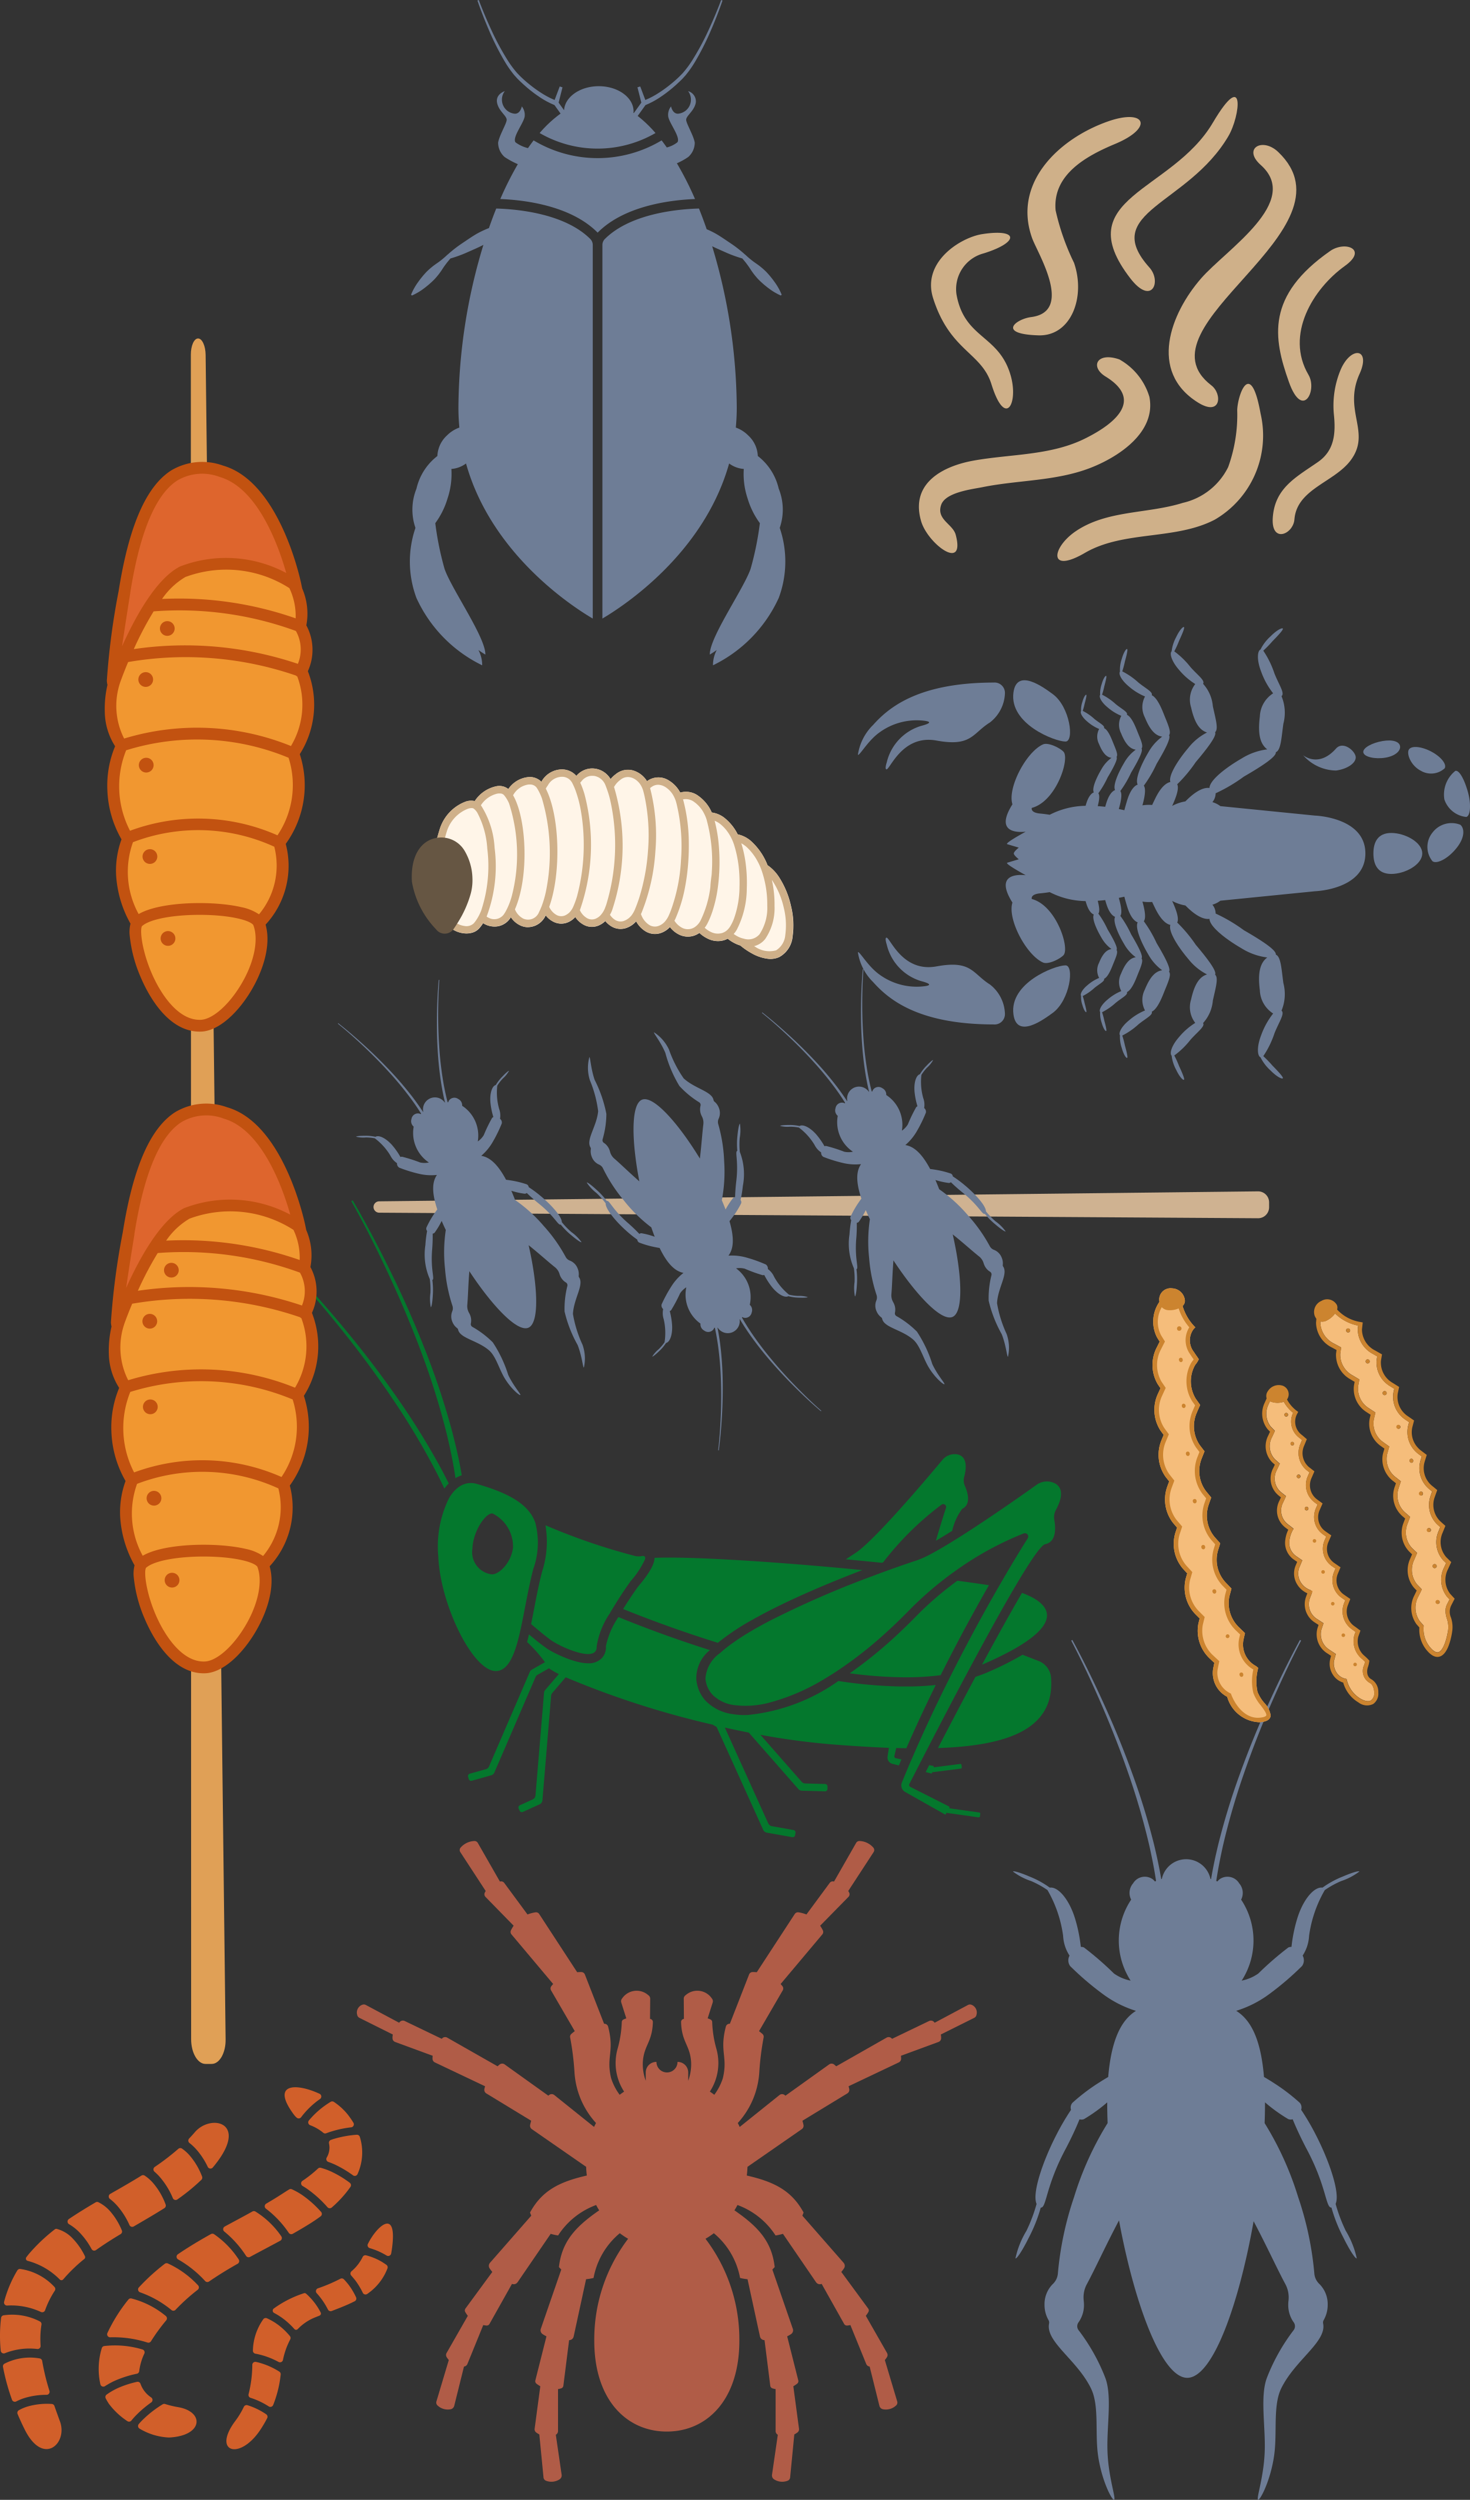 <svg xmlns="http://www.w3.org/2000/svg" width="105.859" height="179.992" viewBox="0 0 105.859 179.992">
  <rect x="0" y="0" width="105.859" height="179.992" fill="#333333" stroke="none"/>
  <g id="Grupo_916410" data-name="Grupo 916410" transform="translate(-7307.082 -152.877)">
    <g id="Grupo_916384" data-name="Grupo 916384" transform="translate(7328.137 239.301)">
      <path id="Trazado_703975" data-name="Trazado 703975" d="M7874.582,2017.348a.137.137,0,0,1-.087-.161l.132-.57q.368.011.727.018c.693-1.586,1.411-3.115,2.12-4.555q-.86.092-1.8.107c-.124,0-.249,0-.377,0h0c-.133,0-.267,0-.4,0a33.608,33.608,0,0,1-4.437-.394,13.58,13.58,0,0,1-6.53,2.447c-.072,0-.144.005-.215.005-.034,0-.066,0-.1,0a5.3,5.3,0,0,1-.76-.066,3.344,3.344,0,0,1-1.928-.935,2.492,2.492,0,0,1-.44-.638l-.012-.023a2.734,2.734,0,0,1-.244-.895,2.59,2.59,0,0,1,.98-2.119c-2.877-.908-5.258-1.834-6.59-2.379a5.885,5.885,0,0,0-.9,2.087,1.144,1.144,0,0,1-.3.874,1.3,1.3,0,0,1-.983.367,3.1,3.1,0,0,1-.672-.086,5.641,5.641,0,0,1-.559-.158c-.107-.036-.214-.075-.318-.116-.216-.083-.421-.173-.608-.261a7.014,7.014,0,0,1-.748-.4,16.756,16.756,0,0,1-1.353-1.062c-.043.188-.088.372-.135.549a10.377,10.377,0,0,1,1.287,1.454l-.945.537a.353.353,0,0,0-.149.167l-2.933,6.8a.352.352,0,0,1-.228.2l-1.159.325a.176.176,0,0,0-.122.217l.048.169a.176.176,0,0,0,.217.122l1.4-.393a.352.352,0,0,0,.228-.2l2.963-6.872a.347.347,0,0,1,.149-.166l.817-.465a4.792,4.792,0,0,0,.714.413l-.983,1.147a.346.346,0,0,0-.084.2l-.615,7.388a.35.35,0,0,1-.2.291l-.928.422a.175.175,0,0,0-.087.233l.072.16a.177.177,0,0,0,.233.087l1.209-.55a.352.352,0,0,0,.2-.291l.626-7.526a.359.359,0,0,1,.084-.2l.966-1.127a64.243,64.243,0,0,0,10.58,3.409l.29.171,3.354,7.406a.352.352,0,0,0,.259.2l1.836.326a.176.176,0,0,0,.2-.142l.03-.173a.176.176,0,0,0-.142-.2l-1.562-.278a.351.351,0,0,1-.259-.2l-3.126-6.9q.853.191,1.726.363l3.566,4.063a.353.353,0,0,0,.255.12l1.665.046a.176.176,0,0,0,.181-.171l0-.176a.177.177,0,0,0-.171-.181l-1.436-.04a.35.35,0,0,1-.254-.12l-2.97-3.382a51.891,51.891,0,0,0,5.286.7c1.379.106,2.706.19,3.965.238q-.048.311-.093.62a.472.472,0,0,0,.33.528l.483.12q.091-.217.183-.432Z" transform="translate(-7831.142 -1977.183)" fill="#04782d"/>
      <path id="Trazado_703976" data-name="Trazado 703976" d="M8279.918,1828.164a21.581,21.581,0,0,1,4.208-4.154.21.21,0,0,1,.311.255c-.184.557-.433,1.357-.721,2.343.357-.207.751-.447,1.172-.71a4.167,4.167,0,0,1,.718-1.579c.665-.333.405-1.183.2-1.65a.991.991,0,0,1-.054-.656c.144-.525.289-1.495-.53-1.627a1.151,1.151,0,0,0-1.056.427c-1.1,1.321-4.915,5.824-6.235,6.673-.151.1-.39.255-.7.461.87.08,1.737.165,2.59.251Z" transform="translate(-8237.374 -1802.099)" fill="#04782d"/>
      <path id="Trazado_703977" data-name="Trazado 703977" d="M8369.329,2175.734l-.281-.058c-.085.166-.169.332-.255.5l.393.1a.049.049,0,0,0,.06-.035l.012-.038a.022.022,0,0,1,.02-.017l2.041-.26a.083.083,0,0,0,.073-.094l-.021-.167a.083.083,0,0,0-.094-.073l-1.882.24a.023.023,0,0,1-.025-.031A.051.051,0,0,0,8369.329,2175.734Z" transform="translate(-8323.186 -2135.009)" fill="#04782d"/>
      <path id="Trazado_703978" data-name="Trazado 703978" d="M8390.206,2050.91l-1.179-.458a22.467,22.467,0,0,1-2.462,1.237q-.444.195-.931.353c-.869,1.622-1.782,3.362-2.7,5.128,5.125-.172,8.406-1.406,8.146-5.047A1.408,1.408,0,0,0,8390.206,2050.91Z" transform="translate(-8336.443 -2017.732)" fill="#04782d"/>
      <path id="Trazado_703979" data-name="Trazado 703979" d="M7653.624,1626.12c.019-.02.039-.036.058-.055q-.228-.456-.464-.907a52.671,52.671,0,0,0-3.141-5.108q-1.707-2.463-3.61-4.777c-1.266-1.542-2.578-3.046-3.964-4.482l-.081.079c1.357,1.454,2.641,2.979,3.877,4.539s2.41,3.168,3.513,4.821a52.1,52.1,0,0,1,3.03,5.125q.27.534.525,1.076A3.5,3.5,0,0,1,7653.624,1626.12Z" transform="translate(-7642.421 -1605.676)" fill="#04782d"/>
      <path id="Trazado_703980" data-name="Trazado 703980" d="M7715.093,1540.333a54.089,54.089,0,0,1,1.791,5.746c.234.974.446,1.953.6,2.941.017.106.03.213.046.32a2.231,2.231,0,0,1,.453-.21c-.01-.063-.02-.126-.03-.189-.176-1-.407-1.987-.661-2.966a54.494,54.494,0,0,0-1.9-5.755q-1.1-2.821-2.428-5.543c-.882-1.814-1.814-3.6-2.835-5.343l-.1.057c.987,1.752,1.89,3.554,2.736,5.378S7714.394,1538.449,7715.093,1540.333Z" transform="translate(-7705.787 -1529.333)" fill="#04782d"/>
      <path id="Trazado_703981" data-name="Trazado 703981" d="M8436.27,1979.51c-.626,1.072-1.362,2.385-2.164,3.852q-.347.638-.712,1.312c.065-.026.131-.051.193-.079.754-.33,1.392-.643,1.933-.939C8439.61,1981.412,8437.949,1980.125,8436.27,1979.51Z" transform="translate(-8383.729 -1951.244)" fill="#04782d"/>
      <path id="Trazado_703982" data-name="Trazado 703982" d="M8021.96,1942.437l-.177.283c1.392.564,3.865,1.516,6.819,2.433a17.2,17.2,0,0,1,2.528-1.682c.694-.391,1.5-.808,2.44-1.255q.3-.143.619-.289c1.635-.752,3.345-1.446,4.821-2.01-.676-.066-1.358-.13-2.04-.191-5.262-.473-10.5-.79-12.926-.691,0,.337-.212.933-1.2,2.089C8022.547,1941.539,8022.245,1941.989,8021.96,1942.437Z" transform="translate(-7997.964 -1913.293)" fill="#04782d"/>
      <path id="Trazado_703983" data-name="Trazado 703983" d="M8286.26,1972.533a18.61,18.61,0,0,0,1.992-.149c.408-.818.813-1.6,1.207-2.352.823-1.562,1.6-2.957,2.268-4.123-.684-.106-1.448-.215-2.272-.323-.612.445-1.224.933-1.819,1.462-.386.343-.766.7-1.134,1.08l-.06.061q-.691.7-1.387,1.347a31.8,31.8,0,0,1-3.348,2.714,31.186,31.186,0,0,0,3.747.286C8285.725,1972.54,8285.994,1972.539,8286.26,1972.533Z" transform="translate(-8241.567 -1938.195)" fill="#04782d"/>
      <path id="Trazado_703984" data-name="Trazado 703984" d="M7916.719,1906.636c-.094.449-.181.9-.267,1.349-.072.376-.143.744-.216,1.1.543.465,1.205,1.016,1.553,1.241a7.342,7.342,0,0,0,1.1.551,6.65,6.65,0,0,0,.66.232l.02.006a3.482,3.482,0,0,0,.558.116c.49.055.851-.066.83-.536a5.846,5.846,0,0,1,.942-2.372c.113-.2.228-.388.343-.575l.068-.111c.564-.909,1.091-1.64,1.091-1.64a6.323,6.323,0,0,0,1.043-1.589c.035-.172-.035-.268-.294-.209a1.215,1.215,0,0,1-.4-.008,44.908,44.908,0,0,1-6.481-2.219,6.985,6.985,0,0,1-.235,3.315C7916.918,1905.723,7916.815,1906.177,7916.719,1906.636Z" transform="translate(-7899.044 -1878.575)" fill="#04782d"/>
      <path id="Trazado_703985" data-name="Trazado 703985" d="M7813.719,1867.05c.846-.043,1.3-1.137,1.656-2.625q.059-.248.115-.509c.053-.242.1-.49.153-.745.134-.676.265-1.389.412-2.094.1-.467.2-.93.321-1.376a5.656,5.656,0,0,0,.138-3.351,2.764,2.764,0,0,0-.338-.646c-.633-.9-1.866-1.556-3.892-2.133a1.427,1.427,0,0,0-.953.049,1.7,1.7,0,0,0-.459.286,2.3,2.3,0,0,0-.273.277,3.161,3.161,0,0,0-.3.434,7.881,7.881,0,0,0-.765,4.2C7809.69,1862.353,7812.072,1867.133,7813.719,1867.05Zm-1.727-8.819c0-.088.01-.177.021-.27.007-.057.018-.114.028-.17.206-1.127.979-2.14,1.4-2.087a2.654,2.654,0,0,1,1.473,2.466c-.153,1.193-1.1,1.973-1.547,1.916A1.609,1.609,0,0,1,7811.992,1858.231Z" transform="translate(-7799.026 -1833.157)" fill="#04782d"/>
      <path id="Trazado_703986" data-name="Trazado 703986" d="M8141.152,1851.815a1.279,1.279,0,0,0-1.27.152c-1.1.786-4.107,2.9-6.366,4.266-.4.244-.783.463-1.125.647a7.3,7.3,0,0,1-1.118.515c-.209.067-.551.181-.994.334-.4.14-.889.312-1.436.512-.225.082-.46.17-.7.261a69.7,69.7,0,0,0-7.517,3.274c-.436.229-.856.461-1.253.695a17.111,17.111,0,0,0-1.656,1.093q-.339.258-.619.513a2.444,2.444,0,0,0-1.043,1.83c0,.029.007.057.011.085a1.913,1.913,0,0,0,.531,1.107,2.7,2.7,0,0,0,1.558.718,6.654,6.654,0,0,0,2.609-.209,15.067,15.067,0,0,0,3.875-1.688c.28-.166.564-.343.854-.533a29.014,29.014,0,0,0,3.437-2.674q.905-.813,1.842-1.772c.234-.24.475-.473.72-.7q.579-.542,1.187-1.04.286-.234.577-.459c.255-.2.512-.385.77-.569a22.946,22.946,0,0,1,4.959-2.724.243.243,0,0,1,.273.371c-.424.667-1.025,1.648-1.736,2.868l-.354.61c-.684,1.188-1.452,2.569-2.256,4.091q-.545,1.03-1.107,2.141-.184.364-.369.735c-.737,1.483-1.478,3.051-2.191,4.666q-.2.463-.405.93-.1.228-.194.457-.225.531-.444,1.066a.546.546,0,0,0,.22.675l2.876,1.624a.053.053,0,0,0,.074-.026l.027-.066a.029.029,0,0,1,.031-.018l2.293.323a.088.088,0,0,0,.1-.075l.025-.174a.088.088,0,0,0-.075-.1l-2.136-.3a.03.03,0,0,1-.021-.044l.008-.015a.052.052,0,0,0-.022-.072l-2.809-1.422a.156.156,0,0,1-.051-.2c.089-.176.27-.531.521-1.021l.243-.473c.165-.32.35-.68.552-1.072.7-1.357,1.606-3.094,2.566-4.9l.428-.8c.308-.575.619-1.151.928-1.719.78-1.433,1.548-2.812,2.23-3.978q.18-.307.351-.593c.946-1.583,1.679-2.653,1.96-2.71.816-.166.761-1.171.659-1.743a1.107,1.107,0,0,1,.118-.732C8141.591,1853.219,8142.011,1852.2,8141.152,1851.815Z" transform="translate(-8086.31 -1831.469)" fill="#04782d"/>
    </g>
    <g id="Grupo_916385" data-name="Grupo 916385" transform="translate(7336.734 208.205)">
      <path id="Trazado_703987" data-name="Trazado 703987" d="M7780.446,1042.174c-.076-1.794.682-2.8,1.707-2.975l.022,0h0c.064-.258.14-.519.224-.785a3.1,3.1,0,0,1,1.858-1.95,1.189,1.189,0,0,1,.653-.038,2.459,2.459,0,0,1,1.518-1.058,1.052,1.052,0,0,1,.9.191,1.983,1.983,0,0,1,1.409-.856,1.168,1.168,0,0,1,.972.333l.009-.015a1.708,1.708,0,0,1,1.489-.876,1.424,1.424,0,0,1,.5.1,1.322,1.322,0,0,1,.519.369,1.51,1.51,0,0,1,.948-.525,1.48,1.48,0,0,1,.386,0,1.549,1.549,0,0,1,1.132.756,1.97,1.97,0,0,1,.372-.355,1.376,1.376,0,0,1,1.451-.194,1.76,1.76,0,0,1,.8.7.267.267,0,0,1,.031-.024,1.377,1.377,0,0,1,1.526-.039,2.24,2.24,0,0,1,.836.882,1.486,1.486,0,0,1,1.334.259,2.865,2.865,0,0,1,.937,1.175,1.87,1.87,0,0,1,.983.444,3.55,3.55,0,0,1,.885,1.128,2.135,2.135,0,0,1,1.053.573,4.558,4.558,0,0,1,1.094,1.648,3.028,3.028,0,0,1,.823.852,6.359,6.359,0,0,1,.866,2.084,5.759,5.759,0,0,1,.117,2.186,1.873,1.873,0,0,1-.963,1.493,1.538,1.538,0,0,1-.8.124,3.115,3.115,0,0,1-1.175-.392,5.148,5.148,0,0,1-.828-.566c-.067-.02-.133-.043-.2-.07a2.8,2.8,0,0,1-.708-.418,1.51,1.51,0,0,1-.841.165,1.7,1.7,0,0,1-.621-.182,2.332,2.332,0,0,1-.575-.4,1.53,1.53,0,0,1-.441.213,1.389,1.389,0,0,1-.517.049,1.454,1.454,0,0,1-.613-.2,1.887,1.887,0,0,1-.552-.484,1.609,1.609,0,0,1-.706.444,1.307,1.307,0,0,1-.489.049,1.334,1.334,0,0,1-.607-.214,1.881,1.881,0,0,1-.63-.692,1.678,1.678,0,0,1-.75.492,1.309,1.309,0,0,1-.491.05,1.289,1.289,0,0,1-.595-.212,1.659,1.659,0,0,1-.387-.353,1.5,1.5,0,0,1-.542.347,1.225,1.225,0,0,1-1.03-.086,1.675,1.675,0,0,1-.589-.548,1.478,1.478,0,0,1-.6.406,1.219,1.219,0,0,1-.519.066,1.237,1.237,0,0,1-.474-.142,1.569,1.569,0,0,1-.54-.457s0,0,0,.008a1.418,1.418,0,0,1-1.379.847,1.347,1.347,0,0,1-.461-.129,1.663,1.663,0,0,1-.667-.589c-.015.026-.03.051-.047.077a1.348,1.348,0,0,1-1.266.593,1.505,1.505,0,0,1-.487-.129,1.376,1.376,0,0,1-.2-.108,3.043,3.043,0,0,1-.273.369,1.077,1.077,0,0,1-.462.3,1.479,1.479,0,0,1-.614.065l-.073-.008a1.942,1.942,0,0,1-.844-.326c-.021-.015-.043-.031-.064-.047h0a.737.737,0,0,1-1.128-.084A6.236,6.236,0,0,1,7780.446,1042.174Z" transform="translate(-7780.372 -1034.073)" fill="#fff5e8"/>
      <path id="Trazado_703988" data-name="Trazado 703988" d="M7806.811,1041.888a3.023,3.023,0,0,0-.824-.852,4.55,4.55,0,0,0-1.093-1.648,2.135,2.135,0,0,0-1.053-.573,3.551,3.551,0,0,0-.885-1.128,1.872,1.872,0,0,0-.983-.444,2.865,2.865,0,0,0-.937-1.175,1.486,1.486,0,0,0-1.334-.259,2.24,2.24,0,0,0-.836-.882,1.377,1.377,0,0,0-1.526.039.279.279,0,0,0-.031.024,1.76,1.76,0,0,0-.8-.7,1.376,1.376,0,0,0-1.451.195,1.963,1.963,0,0,0-.372.355,1.548,1.548,0,0,0-1.132-.756,1.486,1.486,0,0,0-.386,0,1.51,1.51,0,0,0-.948.525,1.322,1.322,0,0,0-.519-.369,1.425,1.425,0,0,0-.5-.1,1.709,1.709,0,0,0-1.489.876l-.009.015a1.168,1.168,0,0,0-.972-.334,1.983,1.983,0,0,0-1.409.856,1.052,1.052,0,0,0-.9-.191,2.459,2.459,0,0,0-1.518,1.058,1.19,1.19,0,0,0-.653.038,3.1,3.1,0,0,0-1.858,1.95c-.084.266-.16.527-.224.785h0l-.022,0c-1.025.177-1.783,1.182-1.707,2.976a6.236,6.236,0,0,0,1.6,3.308.737.737,0,0,0,1.128.084h0l.064.047a1.942,1.942,0,0,0,.844.326l.073.008a1.479,1.479,0,0,0,.614-.065,1.075,1.075,0,0,0,.462-.3,3.052,3.052,0,0,0,.273-.369,1.375,1.375,0,0,0,.2.108,1.5,1.5,0,0,0,.487.13,1.348,1.348,0,0,0,1.266-.593c.018-.025.033-.051.047-.077a1.663,1.663,0,0,0,.667.589,1.347,1.347,0,0,0,.461.129,1.417,1.417,0,0,0,1.379-.847s0-.005,0-.008a1.572,1.572,0,0,0,.54.457,1.242,1.242,0,0,0,.474.142,1.217,1.217,0,0,0,.519-.066,1.478,1.478,0,0,0,.6-.406,1.676,1.676,0,0,0,.589.548,1.225,1.225,0,0,0,1.03.086,1.508,1.508,0,0,0,.542-.347,1.659,1.659,0,0,0,.387.352,1.291,1.291,0,0,0,.595.212,1.311,1.311,0,0,0,.491-.05,1.678,1.678,0,0,0,.75-.492,1.882,1.882,0,0,0,.63.693,1.335,1.335,0,0,0,.607.214,1.3,1.3,0,0,0,.489-.049,1.606,1.606,0,0,0,.706-.444,1.881,1.881,0,0,0,.552.484,1.452,1.452,0,0,0,.613.2,1.391,1.391,0,0,0,.517-.048,1.537,1.537,0,0,0,.441-.213,2.336,2.336,0,0,0,.575.4,1.7,1.7,0,0,0,.621.181,1.509,1.509,0,0,0,.841-.164,2.8,2.8,0,0,0,.708.418c.067.026.133.05.2.07a5.156,5.156,0,0,0,.828.566,3.115,3.115,0,0,0,1.175.392,1.539,1.539,0,0,0,.8-.124,1.874,1.874,0,0,0,.963-1.493,5.758,5.758,0,0,0-.117-2.186A6.359,6.359,0,0,0,7806.811,1041.888Zm-21.712,2.971a2.463,2.463,0,0,1-.267.371.769.769,0,0,1-.678.184,1.467,1.467,0,0,1-.614-.238l-.051-.036h0l.063-.1a7.43,7.43,0,0,0,.916-1.938,3.519,3.519,0,0,0,.145-1.1,3.869,3.869,0,0,0-.5-1.884,1.873,1.873,0,0,0-1.382-.931c.052-.2.112-.406.177-.613a2.57,2.57,0,0,1,1.512-1.6.885.885,0,0,1,.229-.045.441.441,0,0,1,.068,0,.244.244,0,0,1,.117.038,1.16,1.16,0,0,1,.25.278,6.333,6.333,0,0,1,.727,2.6,10.181,10.181,0,0,1-.443,4.472A3.534,3.534,0,0,1,7785.1,1044.859Zm2.124-.66a3.027,3.027,0,0,1-.207.363.853.853,0,0,1-1.092.271,1.037,1.037,0,0,1-.162-.092,10.3,10.3,0,0,0,.575-4.95,6.283,6.283,0,0,0-.986-3.068,1.933,1.933,0,0,1,1.173-.834.809.809,0,0,1,.227-.012.377.377,0,0,1,.259.111c.014.016.029.033.043.052a2.371,2.371,0,0,1,.333.572,11.969,11.969,0,0,1,.188,6.655A5.128,5.128,0,0,1,7787.223,1044.2Zm2.475-.143c-.05.125-.1.243-.159.355a.845.845,0,0,1-1.138.474,1.3,1.3,0,0,1-.6-.667c1.028-2.337.848-6.524-.132-8.212a1.5,1.5,0,0,1,1.109-.775.842.842,0,0,1,.158,0,.575.575,0,0,1,.442.243c.015.023.031.047.044.071a3.823,3.823,0,0,1,.325.688,13.872,13.872,0,0,1,.291,6.679A7.11,7.11,0,0,1,7789.7,1044.056Zm2.313-.047a1.428,1.428,0,0,1-.125.232,1.055,1.055,0,0,1-.513.43.7.7,0,0,1-.573-.046,1.249,1.249,0,0,1-.53-.584c.873-2.425.764-6.552-.246-8.516.042-.074.085-.144.132-.209l.014-.02a1.174,1.174,0,0,1,1.022-.621c.023,0,.045,0,.066,0a.835.835,0,0,1,.35.107.789.789,0,0,1,.28.27.423.423,0,0,1,.039.064,4.722,4.722,0,0,1,.247.565,8.489,8.489,0,0,1,.383,1.478,14.49,14.49,0,0,1-.285,6.129A6.829,6.829,0,0,1,7792.011,1044.009Zm2.012.571a1.033,1.033,0,0,1-.438.323.7.7,0,0,1-.593-.052,1.257,1.257,0,0,1-.516-.579c.008-.017.016-.034.023-.05a14.292,14.292,0,0,0,.308-8.31,6.313,6.313,0,0,0-.3-.812c.021-.027.043-.052.066-.077l.016-.021a1.015,1.015,0,0,1,.467-.346.921.921,0,0,1,.392-.048.23.23,0,0,1,.04,0,1.051,1.051,0,0,1,.827.662c.015.036.03.073.042.108a7.336,7.336,0,0,1,.292.919,14.784,14.784,0,0,1-.269,7.579c-.027.077-.056.152-.083.225A1.606,1.606,0,0,1,7794.022,1044.58Zm2.417-.349a1.7,1.7,0,0,1-.138.267,1.248,1.248,0,0,1-.675.562.737.737,0,0,1-.64-.1,1.2,1.2,0,0,1-.342-.349,2.367,2.367,0,0,0,.15-.315,14.7,14.7,0,0,0,.144-8.887,1.576,1.576,0,0,1,.438-.5l.018-.013a.829.829,0,0,1,.612-.2,1.02,1.02,0,0,1,.294.076,1.294,1.294,0,0,1,.618.607,1.476,1.476,0,0,1,.116.29c.037.128.07.26.1.4a13.618,13.618,0,0,1,.25,3.922,14.725,14.725,0,0,1-.627,3.376C7796.66,1043.672,7796.555,1043.961,7796.439,1044.231Zm2.439.433a1.765,1.765,0,0,1-.207.347,1.118,1.118,0,0,1-.565.414.772.772,0,0,1-.659-.1,1.477,1.477,0,0,1-.571-.77c.02-.037.037-.076.054-.115a14.189,14.189,0,0,0,.985-4.408,13.59,13.59,0,0,0-.369-4.5c0-.014-.008-.026-.013-.04a.861.861,0,0,1,.111-.089l.005,0a.775.775,0,0,1,.534-.15,1.052,1.052,0,0,1,.418.14,1.709,1.709,0,0,1,.642.69,2.15,2.15,0,0,1,.168.423c.013.047.024.094.037.14a13.1,13.1,0,0,1,.31,4.038,12.391,12.391,0,0,1-.751,3.677C7798.966,1044.463,7798.923,1044.565,7798.878,1044.664Zm2.238.452a1.263,1.263,0,0,1-.381.392.95.95,0,0,1-.239.107.9.9,0,0,1-.715-.1,1.434,1.434,0,0,1-.494-.48,1.526,1.526,0,0,0,.076-.152,10.263,10.263,0,0,0,.695-2.3,15.283,15.283,0,0,0,.231-1.872c.028-.435.039-.868.033-1.289a12.2,12.2,0,0,0-.4-3.067.51.51,0,0,0-.018-.055,1.013,1.013,0,0,1,.823.2,2.262,2.262,0,0,1,.685.8,2.765,2.765,0,0,1,.2.486.033.033,0,0,1,0,.009,11.36,11.36,0,0,1,.365,3.743c0,.07-.008.138-.013.208-.016.113-.031.229-.045.348-.021.173-.037.344-.044.515a7.6,7.6,0,0,1-.685,2.368C7801.168,1045.031,7801.142,1045.075,7801.116,1045.116Zm2.068.494c-.007.009-.015.017-.022.025a.97.97,0,0,1-.455.292,1.12,1.12,0,0,1-.812-.088,1.816,1.816,0,0,1-.429-.293,2.081,2.081,0,0,0,.2-.315,6.133,6.133,0,0,0,.356-.861,9.555,9.555,0,0,0,.387-1.7c.042-.311.071-.608.09-.88,0-.072.009-.141.013-.209a14.241,14.241,0,0,0-.03-1.966,10.209,10.209,0,0,0-.3-1.773,1.6,1.6,0,0,1,.44.262,2.908,2.908,0,0,1,.628.74,3.43,3.43,0,0,1,.247.494c.028.067.052.136.075.2a8.487,8.487,0,0,1,.381,2.062,10.007,10.007,0,0,1,.018,1.036c0,.027,0,.055,0,.081a6.874,6.874,0,0,1-.4,2.181,3.5,3.5,0,0,1-.277.565A1.181,1.181,0,0,1,7803.184,1045.609Zm.844.646a2.212,2.212,0,0,1-.474-.265,1.61,1.61,0,0,0,.187-.247c.015-.022.027-.044.04-.067a6.555,6.555,0,0,0,.716-2.938c.013-.326.011-.653-.005-.975q-.017-.354-.057-.7a8.748,8.748,0,0,0-.332-1.6,2.016,2.016,0,0,1,.43.312,3.888,3.888,0,0,1,.739.981,4.337,4.337,0,0,1,.271.6c0,.013.008.025.014.037a7.484,7.484,0,0,1,.415,2.566,3.437,3.437,0,0,1-.559,2.054,1.057,1.057,0,0,1-1.129.316A1.747,1.747,0,0,1,7804.028,1046.255Zm3.131-2.162a5.235,5.235,0,0,1,.11,1.977,1.427,1.427,0,0,1-.662,1.1,1.816,1.816,0,0,1-1.5-.254l-.084-.048a1.462,1.462,0,0,0,.8-.516,3.948,3.948,0,0,0,.673-2.374,8,8,0,0,0-.194-1.876c.021.029.042.057.061.086A5.865,5.865,0,0,1,7807.159,1044.093Z" transform="translate(-7780.372 -1034.073)" fill="#cfb089"/>
      <path id="Trazado_703989" data-name="Trazado 703989" d="M7783.584,1117.34a7.786,7.786,0,0,1-.92,2.045q-.136.223-.266.412l-.038.055a.777.777,0,0,1-1.262.024,6.531,6.531,0,0,1-1.74-3.429c-.114-1.875.659-2.941,1.728-3.146a2.029,2.029,0,0,1,.267-.034,1.949,1.949,0,0,1,1.8.956,4.065,4.065,0,0,1,.563,1.961A3.713,3.713,0,0,1,7783.584,1117.34Z" transform="translate(-7779.347 -1108.291)" fill="#665643"/>
    </g>
    <g id="Grupo_916386" data-name="Grupo 916386" transform="translate(7368.843 198.028)">
      <path id="Trazado_703990" data-name="Trazado 703990" d="M8296.406,939.745c2.523.462,2.572-.507,3.84-1.3a2.778,2.778,0,0,0,1.085-2.087.748.748,0,0,0-.817-.789c-5.4.007-7.539,1.78-8.672,3.048a3.789,3.789,0,0,0-1.1,2.156c.137.057.693-.981,1.52-1.588a4.554,4.554,0,0,1,3.316-.859c.365.052.508.156-.284.364a3.605,3.605,0,0,0-2.473,2.624c-.04.122-.132.445-.04.5C8293.024,941.949,8293.883,939.283,8296.406,939.745Z" transform="translate(-8290.724 -931.575)" fill="#6e7d96"/>
      <path id="Trazado_703991" data-name="Trazado 703991" d="M8469.125,933.868c-.295,2.251,2.968,3.516,3.744,3.521.659.014.331-2.508-.912-3.416C8471.336,933.518,8469.363,932.039,8469.125,933.868Z" transform="translate(-8457.906 -929.148)" fill="#6e7d96"/>
      <path id="Trazado_703992" data-name="Trazado 703992" d="M8301.331,1233.525a2.778,2.778,0,0,0-1.085-2.087c-1.268-.8-1.316-1.765-3.84-1.3s-3.382-2.2-3.625-2.065c-.092.053,0,.375.04.5a3.605,3.605,0,0,0,2.473,2.624c.792.208.649.312.284.364a4.554,4.554,0,0,1-3.316-.859c-.826-.607-1.383-1.645-1.52-1.588a3.79,3.79,0,0,0,1.1,2.156c1.133,1.268,3.269,3.041,8.672,3.048A.748.748,0,0,0,8301.331,1233.525Z" transform="translate(-8290.724 -1205.708)" fill="#6e7d96"/>
      <path id="Trazado_703993" data-name="Trazado 703993" d="M8472.869,1259.905c-.776,0-4.039,1.27-3.744,3.521.238,1.829,2.211.349,2.832-.1C8473.2,1262.414,8473.528,1259.891,8472.869,1259.905Z" transform="translate(-8457.906 -1235.549)" fill="#6e7d96"/>
      <path id="Trazado_703994" data-name="Trazado 703994" d="M8870.656,1002.867c.057.331.854.5,1.584.38s1.118-.5,1.062-.832-.535-.49-1.267-.365S8870.6,1002.537,8870.656,1002.867Z" transform="translate(-8834.241 -993.844)" fill="#6e7d96"/>
      <path id="Trazado_703995" data-name="Trazado 703995" d="M8922.181,1009.712c-.158.309.157,1.14.873,1.506a1.452,1.452,0,0,0,1.719-.18c.158-.309-.294-.857-1.01-1.223S8922.339,1009.4,8922.181,1009.712Z" transform="translate(-8882.495 -1000.873)" fill="#6e7d96"/>
      <path id="Trazado_703996" data-name="Trazado 703996" d="M8962.979,1038.853a1.858,1.858,0,0,0,1.58,1.264c.3-.081.355-.915.124-1.765s-.614-1.634-.915-1.552A2.182,2.182,0,0,0,8962.979,1038.853Z" transform="translate(-8920.727 -1026.446)" fill="#6e7d96"/>
      <path id="Trazado_703997" data-name="Trazado 703997" d="M8944.584,1097.246a1.634,1.634,0,0,0,0,2.053c.285.228,1.094-.141,1.738-.948s.553-1.446.269-1.674A1.719,1.719,0,0,0,8944.584,1097.246Z" transform="translate(-8903.191 -1082.445)" fill="#6e7d96"/>
      <path id="Trazado_703998" data-name="Trazado 703998" d="M8803.984,1009.778c.778-.1,1.421-.512,1.421-.948s-.9-1.219-1.421-.632c-1.264,1.422-2.37.474-2.37.474A3.2,3.2,0,0,0,8803.984,1009.778Z" transform="translate(-8769.536 -999.45)" fill="#6e7d96"/>
      <path id="Trazado_703999" data-name="Trazado 703999" d="M8883.541,1108.076c-.973,0-1.291.661-1.291,1.475s.318,1.476,1.291,1.476,2.228-.661,2.228-1.476S8884.512,1108.076,8883.541,1108.076Z" transform="translate(-8845.109 -1093.253)" fill="#6e7d96"/>
      <path id="Trazado_704000" data-name="Trazado 704000" d="M8473.1,872.735a2.8,2.8,0,0,0-.32,1.008c-.156.142-.025.695.527,1.329a4.9,4.9,0,0,0,1.174,1.028,1.837,1.837,0,0,0-.3,1.684c.252,1.129.621,1.641,1.148,1.806a4.01,4.01,0,0,0-1.34,1.1c-.758.894-1.456,2-1.3,2.464-.314.064-.707.389-1.1,1.209-.075.155-.146.3-.212.445a3,3,0,0,0-.7.026c.209-.76.24-1.219.1-1.416a9,9,0,0,0,.922-1.575c.556-.93,1.057-1.86.891-2.054.193-.234-.1-.829-.4-1.589-.295-.744-.568-1.167-.842-1.295.1-.235-.443-.489-.966-.917a5.119,5.119,0,0,0-1.157-.8,6.733,6.733,0,0,0,.191-.716c.123-.449.229-.887.152-.894s-.256.265-.379.714a2.444,2.444,0,0,0-.131.917c-.113.146.078.6.646,1.069a4.251,4.251,0,0,0,1.159.718,1.61,1.61,0,0,0-.014,1.5c.38.938.771,1.326,1.251,1.393a3.505,3.505,0,0,0-1,1.138c-.525.88-.969,1.934-.765,2.312-.263.1-.555.437-.778,1.2-.068.232-.131.449-.182.648-.135-.032-.268-.06-.4-.087.2-.7.237-1.119.109-1.294a7.708,7.708,0,0,0,.778-1.328c.467-.784.889-1.568.75-1.732.162-.2-.089-.7-.343-1.34s-.478-.984-.709-1.092c.087-.2-.374-.412-.813-.774a4.363,4.363,0,0,0-.977-.674,5.306,5.306,0,0,0,.161-.6c.1-.379.194-.748.128-.754s-.215.223-.318.6a2.053,2.053,0,0,0-.11.773c-.1.123.065.508.544.9a3.6,3.6,0,0,0,.979.605,1.355,1.355,0,0,0-.013,1.261c.319.791.651,1.118,1.055,1.175a2.971,2.971,0,0,0-.843.959c-.442.742-.816,1.63-.645,1.949-.221.084-.467.368-.656,1.013-.02.066-.037.13-.057.193-.184-.022-.363-.038-.537-.049.127-.49.142-.791.045-.924a6.647,6.647,0,0,0,.664-1.135c.4-.671.761-1.341.643-1.481.139-.169-.076-.6-.293-1.146s-.408-.841-.605-.934c.072-.17-.321-.352-.7-.662a3.67,3.67,0,0,0-.835-.576,4.814,4.814,0,0,0,.138-.517c.09-.324.166-.64.11-.645s-.185.191-.272.515a1.733,1.733,0,0,0-.095.661c-.082.105.056.434.466.771a3.033,3.033,0,0,0,.836.518,1.158,1.158,0,0,0-.012,1.078c.275.677.559.957.9,1a2.537,2.537,0,0,0-.723.821c-.378.634-.7,1.394-.55,1.667-.189.072-.4.315-.562.866-.011.035-.021.07-.031.1a5.838,5.838,0,0,0-2.582.645c-.215-.034-.45-.066-.684-.087-.736-.066-.605-.408-.605-.408,1.758-.461,2.744-3.534,2.285-4.04-.246-.27-1.1-.7-1.48-.531-1.2.533-2.576,3.129-2.2,4.313-1.268,2.012.287,2.04.955,1.972-.6.33-1.5.847-1.328.9l.83.247s-.359.282-.359.42.359.419.359.419l-.83.247c-.168.05.729.567,1.328.9-.668-.068-2.223-.04-.955,1.972-.379,1.184,1,3.78,2.2,4.313.385.171,1.234-.261,1.48-.531.459-.506-.527-3.579-2.285-4.04,0,0-.131-.342.605-.408.233-.021.469-.053.684-.087a5.839,5.839,0,0,0,2.582.645c.01.034.021.069.031.1.161.551.372.794.562.866-.147.273.172,1.033.55,1.667a2.537,2.537,0,0,0,.723.821c-.346.048-.629.327-.9,1a1.159,1.159,0,0,0,.012,1.078,3.032,3.032,0,0,0-.836.518c-.41.337-.548.666-.466.771a1.733,1.733,0,0,0,.095.661c.088.324.217.519.272.515s-.021-.321-.11-.645a4.824,4.824,0,0,0-.138-.517,3.667,3.667,0,0,0,.835-.576c.376-.309.77-.492.7-.662.2-.092.393-.4.605-.934s.432-.977.293-1.146c.118-.14-.242-.81-.643-1.481a6.644,6.644,0,0,0-.664-1.135c.1-.133.082-.434-.045-.924.174-.011.354-.028.537-.049.02.063.037.127.057.193.189.644.436.928.656,1.013-.172.319.2,1.207.645,1.949a2.971,2.971,0,0,0,.843.96c-.4.056-.735.384-1.055,1.174a1.355,1.355,0,0,0,.013,1.261,3.606,3.606,0,0,0-.979.605c-.479.394-.641.778-.544.9a2.052,2.052,0,0,0,.11.773c.1.379.254.607.318.6s-.023-.375-.128-.754a5.3,5.3,0,0,0-.161-.6,4.367,4.367,0,0,0,.977-.674c.439-.361.9-.575.813-.774.231-.108.462-.465.709-1.092s.5-1.142.343-1.34c.139-.164-.283-.947-.75-1.732a7.71,7.71,0,0,0-.778-1.328c.128-.174.091-.593-.109-1.293.13-.026.263-.055.4-.087.051.2.113.417.182.649.224.764.516,1.1.778,1.2-.2.378.239,1.432.765,2.312a3.506,3.506,0,0,0,1,1.138c-.479.067-.871.455-1.251,1.393a1.61,1.61,0,0,0,.014,1.5,4.253,4.253,0,0,0-1.159.718c-.567.467-.759.923-.646,1.069a2.444,2.444,0,0,0,.131.916c.123.449.3.72.379.714s-.029-.445-.152-.894a6.733,6.733,0,0,0-.191-.716,5.12,5.12,0,0,0,1.157-.8c.522-.429,1.068-.682.966-.917.273-.128.547-.551.842-1.295.3-.76.6-1.355.4-1.589.166-.194-.335-1.123-.891-2.054a9,9,0,0,0-.922-1.575c.145-.2.113-.656-.1-1.416a3,3,0,0,0,.7.026c.065.142.137.291.212.445.4.82.789,1.145,1.1,1.209-.159.465.539,1.57,1.3,2.464a4.011,4.011,0,0,0,1.34,1.1c-.527.165-.9.677-1.148,1.806a1.837,1.837,0,0,0,.3,1.684,4.9,4.9,0,0,0-1.174,1.028c-.553.634-.684,1.187-.527,1.329a2.805,2.805,0,0,0,.32,1.008c.223.484.475.756.561.734s-.115-.5-.34-.98a7.078,7.078,0,0,0-.35-.772,5.846,5.846,0,0,0,1.155-1.119c.507-.581,1.077-.97.917-1.216a2.737,2.737,0,0,0,.705-1.619c.2-.914.422-1.641.16-1.868.148-.25-.59-1.2-1.391-2.15a10.32,10.32,0,0,0-1.336-1.6c.125-.247.006-.751-.363-1.555a3.152,3.152,0,0,0,.953.326l.1.1c.733.72,1.276.916,1.635.864.008.555,1.171,1.464,2.316,2.126a4.541,4.541,0,0,0,1.844.654c-.5.377-.7,1.062-.534,2.358a2.074,2.074,0,0,0,.958,1.677,5.484,5.484,0,0,0-.855,1.54c-.348.885-.275,1.522-.055,1.614a3.185,3.185,0,0,0,.724.949c.423.429.794.622.877.566s-.313-.483-.735-.912a8.4,8.4,0,0,0-.666-.688,6.606,6.606,0,0,0,.8-1.63c.318-.812.774-1.442.512-1.643a3.111,3.111,0,0,0,.133-1.99c-.14-1.046-.178-1.9-.544-2.047.065-.323-1.085-1.056-2.3-1.756a11.683,11.683,0,0,0-2.032-1.2,1.017,1.017,0,0,0-.233-.637,1.814,1.814,0,0,0,.574-.288,53550.008,53550.008,0,0,1,6.81-.681s3.632-.113,3.632-2.724-3.632-2.724-3.632-2.724a120480.32,120480.32,0,0,1-6.81-.681,1.813,1.813,0,0,0-.574-.288,1.017,1.017,0,0,0,.233-.637,11.683,11.683,0,0,0,2.032-1.2c1.211-.7,2.361-1.433,2.3-1.756.366-.142.4-1,.544-2.047a3.111,3.111,0,0,0-.133-1.99c.263-.2-.193-.831-.512-1.643a6.606,6.606,0,0,0-.8-1.63,8.391,8.391,0,0,0,.666-.688c.422-.429.818-.856.735-.912s-.454.138-.877.566a3.183,3.183,0,0,0-.724.949c-.221.092-.293.729.055,1.614a5.484,5.484,0,0,0,.855,1.54,2.074,2.074,0,0,0-.958,1.677c-.162,1.3.036,1.981.534,2.358a4.544,4.544,0,0,0-1.844.655c-1.146.662-2.309,1.571-2.316,2.126-.358-.052-.9.144-1.635.864l-.1.1a3.153,3.153,0,0,0-.953.326c.369-.8.488-1.308.363-1.555a10.316,10.316,0,0,0,1.336-1.6c.8-.945,1.539-1.9,1.391-2.15.262-.227.037-.954-.16-1.868a2.738,2.738,0,0,0-.705-1.619c.16-.246-.41-.635-.917-1.216a5.846,5.846,0,0,0-1.155-1.119,7.072,7.072,0,0,0,.35-.772c.225-.484.426-.958.34-.98S8473.326,872.251,8473.1,872.735Z" transform="translate(-8450.168 -872)" fill="#6e7d96"/>
    </g>
    <g id="Grupo_916390" data-name="Grupo 916390" transform="translate(7307.082 303.163)">
      <g id="Grupo_916387" data-name="Grupo 916387" transform="translate(7.105)">
        <path id="Trazado_704001" data-name="Trazado 704001" d="M7663.654,2564.444a.218.218,0,0,0,.163-.328,6,6,0,0,0-.437-.627,4.478,4.478,0,0,0-.97-.875.219.219,0,0,0-.241,0,6.223,6.223,0,0,0-1.562,1.339.219.219,0,0,0,.085.336,3.331,3.331,0,0,1,.942.539.216.216,0,0,0,.225.044c.117-.045.238-.087.364-.126A7.877,7.877,0,0,1,7663.654,2564.444Z" transform="translate(-7645.47 -2561.561)" fill="#d15f2a"/>
        <path id="Trazado_704002" data-name="Trazado 704002" d="M7431.475,2788.59a11.665,11.665,0,0,0-1.514,2.412.218.218,0,0,0,.209.308,8.016,8.016,0,0,1,2.681.379.217.217,0,0,0,.248-.093,13.6,13.6,0,0,1,1.1-1.51.219.219,0,0,0-.033-.311,6.327,6.327,0,0,0-2.481-1.262A.217.217,0,0,0,7431.475,2788.59Z" transform="translate(-7429.332 -2773.308)" fill="#d15f2a"/>
        <path id="Trazado_704003" data-name="Trazado 704003" d="M7634.182,2548.412a1.335,1.335,0,0,0,.2.215.218.218,0,0,0,.319-.037,5.967,5.967,0,0,1,1.361-1.31.219.219,0,0,0-.037-.376C7634.282,2546.1,7632.507,2546.167,7634.182,2548.412Z" transform="translate(-7620.119 -2546.437)" fill="#d15f2a"/>
        <path id="Trazado_704004" data-name="Trazado 704004" d="M7509.692,2716.192a7.988,7.988,0,0,1,1.945,1.558.219.219,0,0,0,.284.03c.662-.457,1.352-.877,2.056-1.276a.218.218,0,0,0,.073-.313,6.551,6.551,0,0,0-1.773-1.817.218.218,0,0,0-.225-.007c-.813.454-1.612.929-2.379,1.453A.219.219,0,0,0,7509.692,2716.192Z" transform="translate(-7503.968 -2703.797)" fill="#d15f2a"/>
        <path id="Trazado_704005" data-name="Trazado 704005" d="M7420.36,2845.147a.219.219,0,0,0,.333.133,5.361,5.361,0,0,1,.881-.463,7.942,7.942,0,0,1,1.412-.43.217.217,0,0,0,.171-.188,4.11,4.11,0,0,1,.368-1.262.218.218,0,0,0-.14-.3,6.866,6.866,0,0,0-2.748-.245.22.22,0,0,0-.178.158A5.1,5.1,0,0,0,7420.36,2845.147Z" transform="translate(-7420.236 -2823.761)" fill="#d15f2a"/>
        <path id="Trazado_704006" data-name="Trazado 704006" d="M7467.567,2748.166a.219.219,0,0,0-.218.029c-.389.3-.768.62-1.132.962-.241.227-.487.474-.731.736a.218.218,0,0,0,.092.356,7.387,7.387,0,0,1,2.256,1.276.218.218,0,0,0,.294-.02,13.87,13.87,0,0,1,1.595-1.44.218.218,0,0,0,.023-.323A6.87,6.87,0,0,0,7467.567,2748.166Z" transform="translate(-7462.59 -2735.484)" fill="#d15f2a"/>
        <path id="Trazado_704007" data-name="Trazado 704007" d="M7428.04,2885.065a.219.219,0,0,0-.063.278c.064.124.136.247.215.369a5.275,5.275,0,0,0,1.339,1.263.218.218,0,0,0,.294-.042c.092-.114.191-.228.3-.341a7.919,7.919,0,0,1,1.128-.963.218.218,0,0,0,0-.356,1.957,1.957,0,0,1-.773-.983.218.218,0,0,0-.254-.142,7.2,7.2,0,0,0-1.2.373A4.751,4.751,0,0,0,7428.04,2885.065Z" transform="translate(-7427.467 -2862.938)" fill="#d15f2a"/>
        <path id="Trazado_704008" data-name="Trazado 704008" d="M7465.463,2910.959a.219.219,0,0,0,.064.335,4.486,4.486,0,0,0,2.113.635c2.468-.116,2.569-1.858.661-2.186a6.844,6.844,0,0,1-.939-.226.217.217,0,0,0-.181.022,7.872,7.872,0,0,0-1.538,1.219Q7465.548,2910.859,7465.463,2910.959Z" transform="translate(-7462.574 -2886.711)" fill="#d15f2a"/>
        <path id="Trazado_704009" data-name="Trazado 704009" d="M7565.132,2688.466c-.66.366-1.329.721-1.993,1.081a.219.219,0,0,0-.031.364,7.563,7.563,0,0,1,1.567,1.753.219.219,0,0,0,.286.071c.723-.392,1.454-.773,2.176-1.164a.22.22,0,0,0,.072-.321,6.212,6.212,0,0,0-1.864-1.783A.218.218,0,0,0,7565.132,2688.466Z" transform="translate(-7554.059 -2679.522)" fill="#d15f2a"/>
        <path id="Trazado_704010" data-name="Trazado 704010" d="M7681.9,2601.185c-.066.021-.13.042-.192.064a.22.22,0,0,0-.14.252,1.7,1.7,0,0,1,.033.263,1.44,1.44,0,0,1-.2.763.217.217,0,0,0,.118.309,5.478,5.478,0,0,1,.509.208,7.92,7.92,0,0,1,1.267.758.218.218,0,0,0,.328-.09,3.783,3.783,0,0,0,.164-2.68.218.218,0,0,0-.225-.151A7.606,7.606,0,0,0,7681.9,2601.185Z" transform="translate(-7664.98 -2597.462)" fill="#d15f2a"/>
        <path id="Trazado_704011" data-name="Trazado 704011" d="M7654.642,2638.974a4.9,4.9,0,0,0-.807-.3.216.216,0,0,0-.207.053,8.74,8.74,0,0,1-1.12.887.219.219,0,0,0,.013.368c.11.064.221.134.332.211a8.292,8.292,0,0,1,1.46,1.318.219.219,0,0,0,.308.02,8.12,8.12,0,0,0,1.345-1.482.218.218,0,0,0-.05-.3A7.42,7.42,0,0,0,7654.642,2638.974Z" transform="translate(-7637.835 -2632.875)" fill="#d15f2a"/>
        <path id="Trazado_704012" data-name="Trazado 704012" d="M7612.661,2663.123a.218.218,0,0,0-.205.014c-.149.092-.283.176-.393.248-.41.269-.828.524-1.251.771a.218.218,0,0,0-.018.365,7.331,7.331,0,0,1,1.642,1.74.218.218,0,0,0,.287.066c.431-.244.856-.493,1.272-.755.246-.155.491-.321.732-.5a.218.218,0,0,0,.034-.322,7.692,7.692,0,0,0-1.323-1.188A4.9,4.9,0,0,0,7612.661,2663.123Z" transform="translate(-7598.745 -2655.778)" fill="#d15f2a"/>
      </g>
      <g id="Grupo_916388" data-name="Grupo 916388" transform="translate(0 2.561)">
        <path id="Trazado_704013" data-name="Trazado 704013" d="M7339.008,2708.754a.169.169,0,0,0-.141.032,12.688,12.688,0,0,0-1.83,1.729c-.077.091-.149.183-.219.276a.167.167,0,0,0,.095.265,5.075,5.075,0,0,1,2.314,1.346.168.168,0,0,0,.244-.012,11.485,11.485,0,0,1,1.518-1.468h0a.168.168,0,0,0,.044-.206,4.872,4.872,0,0,0-.867-1.258A2.427,2.427,0,0,0,7339.008,2708.754Z" transform="translate(-7334.919 -2701.119)" fill="#d15f2a"/>
        <path id="Trazado_704014" data-name="Trazado 704014" d="M7386.5,2678.006c-.657.384-1.3.781-1.922,1.2a.219.219,0,0,0,.015.37,3.505,3.505,0,0,1,.739.579,5.367,5.367,0,0,1,.883,1.211.218.218,0,0,0,.318.072c.571-.407,1.167-.784,1.771-1.147a.218.218,0,0,0,.089-.272,4.889,4.889,0,0,0-.841-1.373,2.7,2.7,0,0,0-.851-.655A.216.216,0,0,0,7386.5,2678.006Z" transform="translate(-7379.62 -2672.278)" fill="#d15f2a"/>
        <path id="Trazado_704015" data-name="Trazado 704015" d="M7310.451,2857.277a15.532,15.532,0,0,0,.649,2.367.219.219,0,0,0,.306.121,3.752,3.752,0,0,1,.629-.256,5.456,5.456,0,0,1,1.555-.22.219.219,0,0,0,.208-.283,15.8,15.8,0,0,1-.523-2.155.22.22,0,0,0-.189-.184,4.034,4.034,0,0,0-2.534.384A.219.219,0,0,0,7310.451,2857.277Z" transform="translate(-7310.236 -2839.706)" fill="#d15f2a"/>
        <path id="Trazado_704016" data-name="Trazado 704016" d="M7327.722,2909.609a3.084,3.084,0,0,0-.633.269.218.218,0,0,0-.09.275c.164.386.339.768.526,1.14,1.331,2.636,3.1.966,2.527-.606-.134-.367-.269-.74-.4-1.116a.22.22,0,0,0-.2-.146A5.053,5.053,0,0,0,7327.722,2909.609Z" transform="translate(-7325.732 -2889.185)" fill="#d15f2a"/>
        <path id="Trazado_704017" data-name="Trazado 704017" d="M7307.159,2807.243a10.756,10.756,0,0,0-.024,2.359.218.218,0,0,0,.306.178,4.8,4.8,0,0,1,2.327-.3.217.217,0,0,0,.237-.23c-.015-.246-.021-.492-.013-.739a6.179,6.179,0,0,1,.077-.786.219.219,0,0,0-.124-.234,4.322,4.322,0,0,0-2.614-.436A.22.22,0,0,0,7307.159,2807.243Z" transform="translate(-7307.082 -2793.196)" fill="#d15f2a"/>
        <path id="Trazado_704018" data-name="Trazado 704018" d="M7312.653,2754.87a8.655,8.655,0,0,0-.95,2.254.219.219,0,0,0,.232.273,5.093,5.093,0,0,1,2.427.465.218.218,0,0,0,.292-.127,6.516,6.516,0,0,1,.7-1.408.218.218,0,0,0-.03-.275,4.159,4.159,0,0,0-2.465-1.29A.221.221,0,0,0,7312.653,2754.87Z" transform="translate(-7311.407 -2744.242)" fill="#d15f2a"/>
        <path id="Trazado_704019" data-name="Trazado 704019" d="M7484.851,2616.233a17.091,17.091,0,0,1-1.693,1.3.218.218,0,0,0-.021.345,4.047,4.047,0,0,1,.352.345,5.605,5.605,0,0,1,.97,1.559.218.218,0,0,0,.326.093,14.368,14.368,0,0,0,1.728-1.412.221.221,0,0,0,.051-.237,5.051,5.051,0,0,0-.911-1.537,3.045,3.045,0,0,0-.534-.475A.217.217,0,0,0,7484.851,2616.233Z" transform="translate(-7472.012 -2614.36)" fill="#d15f2a"/>
        <path id="Trazado_704020" data-name="Trazado 704020" d="M7434.147,2647.22c-.734.455-1.49.886-2.246,1.317a.218.218,0,0,0-.026.362,3.787,3.787,0,0,1,.5.46,5.491,5.491,0,0,1,.909,1.422.218.218,0,0,0,.309.1c.743-.434,1.487-.862,2.208-1.318a.219.219,0,0,0,.087-.263,5.049,5.049,0,0,0-.928-1.575,2.972,2.972,0,0,0-.575-.5A.216.216,0,0,0,7434.147,2647.22Z" transform="translate(-7423.961 -2643.422)" fill="#d15f2a"/>
        <path id="Trazado_704021" data-name="Trazado 704021" d="M7523.529,2587.893c-.132.155-.27.306-.41.452a.218.218,0,0,0,.023.323,3.833,3.833,0,0,1,.477.445,5.4,5.4,0,0,1,.84,1.276.218.218,0,0,0,.363.044c.177-.212.347-.432.506-.664C7527.152,2587.1,7524.616,2586.617,7523.529,2587.893Z" transform="translate(-7509.498 -2587.218)" fill="#d15f2a"/>
      </g>
      <g id="Grupo_916389" data-name="Grupo 916389" transform="translate(16.304 9.816)">
        <path id="Trazado_704022" data-name="Trazado 704022" d="M7730.036,2705.069a.219.219,0,0,0,.331-.147c.018-.1.034-.2.044-.264.457-3.12-1.086-1.717-1.721-.424a.218.218,0,0,0,.139.305,4.93,4.93,0,0,1,1.179.514C7730.018,2705.057,7730.026,2705.063,7730.036,2705.069Z" transform="translate(-7718.501 -2702.771)" fill="#d15f2a"/>
        <path id="Trazado_704023" data-name="Trazado 704023" d="M7597.906,2811.086a4.042,4.042,0,0,0-.75,2.254.218.218,0,0,0,.184.231l.1.018a5.734,5.734,0,0,1,1.563.575.219.219,0,0,0,.318-.146,5.445,5.445,0,0,1,.521-1.472.219.219,0,0,0-.023-.245,4.975,4.975,0,0,0-.746-.731,4.363,4.363,0,0,0-.911-.552A.216.216,0,0,0,7597.906,2811.086Z" transform="translate(-7595.247 -2804.204)" fill="#d15f2a"/>
        <path id="Trazado_704024" data-name="Trazado 704024" d="M7568.511,2910.9c-.083-.03-.166-.058-.249-.083a.219.219,0,0,0-.261.115,6.1,6.1,0,0,1-.623,1.028c-1.656,2.22.291,2.857,1.779.675a8.964,8.964,0,0,0,.524-.885.218.218,0,0,0-.07-.281A5.058,5.058,0,0,0,7568.511,2910.9Z" transform="translate(-7566.745 -2897.74)" fill="#d15f2a"/>
        <path id="Trazado_704025" data-name="Trazado 704025" d="M7592.324,2861.428a8.816,8.816,0,0,1-.268,2.12.218.218,0,0,0,.146.266c.073.023.146.047.22.074a5.534,5.534,0,0,1,1.083.542.219.219,0,0,0,.322-.1,8.307,8.307,0,0,0,.511-1.938c0-.031.019-.151.031-.255a.221.221,0,0,0-.1-.211,5.272,5.272,0,0,0-1.638-.69l-.046-.009A.218.218,0,0,0,7592.324,2861.428Z" transform="translate(-7590.459 -2851.269)" fill="#d15f2a"/>
        <path id="Trazado_704026" data-name="Trazado 704026" d="M7619.917,2783.688a.188.188,0,0,0,.031.313,4.9,4.9,0,0,1,.748.484,5.482,5.482,0,0,1,.715.678.162.162,0,0,0,.239,0,3.581,3.581,0,0,1,1.267-.85l.3-.119a.163.163,0,0,0,.085-.226,4.607,4.607,0,0,0-1.051-1.356.162.162,0,0,0-.162-.029,7.792,7.792,0,0,0-2.166,1.1Z" transform="translate(-7616.513 -2777.568)" fill="#d15f2a"/>
        <path id="Trazado_704027" data-name="Trazado 704027" d="M7671.2,2765.664a11.426,11.426,0,0,1-1.605.684.218.218,0,0,0-.089.351,5.33,5.33,0,0,1,.808,1.176.219.219,0,0,0,.273.106c.575-.219,1.136-.438,1.652-.7a.219.219,0,0,0,.1-.29,4.987,4.987,0,0,0-.512-.866,4.268,4.268,0,0,0-.367-.428A.217.217,0,0,0,7671.2,2765.664Z" transform="translate(-7663.003 -2761.689)" fill="#d15f2a"/>
        <path id="Trazado_704028" data-name="Trazado 704028" d="M7709.847,2739.258a3.178,3.178,0,0,1-.8,1.024.218.218,0,0,0-.02.314c.1.113.2.23.3.356a5.534,5.534,0,0,1,.53.881.218.218,0,0,0,.322.083,3.917,3.917,0,0,0,1.457-1.842.218.218,0,0,0-.078-.253c-.1-.07-.2-.136-.3-.2a4.316,4.316,0,0,0-1.153-.481A.219.219,0,0,0,7709.847,2739.258Z" transform="translate(-7700.036 -2736.853)" fill="#d15f2a"/>
      </g>
    </g>
    <g id="Grupo_916391" data-name="Grupo 916391" transform="translate(7331.409 222.648)">
      <path id="Trazado_704029" data-name="Trazado 704029" d="M7799.107,1519.052l-63.279.718a.409.409,0,0,0-.4.411h0a.409.409,0,0,0,.407.407l63.286.4a.793.793,0,0,0,.8-.8v-.347A.794.794,0,0,0,7799.107,1519.052Z" transform="translate(-7732.856 -1503.044)" fill="#cfb291"/>
      <path id="Trazado_704030" data-name="Trazado 704030" d="M7697.189,1287.864a3.287,3.287,0,0,0-.648-.062,2.117,2.117,0,0,1-.7-.055c0-.031.207-.066.595-.067a3.2,3.2,0,0,1,.8.074c.232-.145.738.08,1.2.6a5.323,5.323,0,0,1,.6.857.279.279,0,0,1,.107-.024,11.043,11.043,0,0,1,1.312.417,1.515,1.515,0,0,0,.627,0,2.559,2.559,0,0,1-1.094-2.582.505.505,0,0,1-.161-.543.472.472,0,0,1,.559-.4.412.412,0,0,1,.106.042l.031-.032c-.219-.354-.457-.7-.7-1.033a24.194,24.194,0,0,0-1.616-1.964c-.57-.626-1.165-1.229-1.779-1.81s-1.244-1.142-1.9-1.672l.025-.038c.663.52,1.3,1.072,1.926,1.643s1.23,1.166,1.813,1.785a24.447,24.447,0,0,1,1.658,1.95c.245.328.484.663.708,1.009l.017-.014a.86.86,0,0,1,1.545-.666l.022,0c-.1-.4-.177-.8-.247-1.208a24.223,24.223,0,0,1-.279-2.544c-.05-.849-.066-1.7-.053-2.544s.052-1.69.128-2.529l.045.007c-.062.838-.086,1.683-.086,2.527s.031,1.691.094,2.536a24.4,24.4,0,0,0,.317,2.523c.078.409.164.817.271,1.219h.044a.409.409,0,0,1,.042-.106.472.472,0,0,1,.675-.131.506.506,0,0,1,.284.491,2.559,2.559,0,0,1,1.126,2.568,1.511,1.511,0,0,0,.432-.455,11.025,11.025,0,0,1,.6-1.24.282.282,0,0,1,.091-.061,5.33,5.33,0,0,1-.21-1.025c-.064-.691.12-1.214.385-1.283a3.181,3.181,0,0,1,.494-.63c.266-.281.434-.407.457-.386a2.129,2.129,0,0,1-.443.548,3.241,3.241,0,0,0-.4.514,4.333,4.333,0,0,0,.13,1.668,1.385,1.385,0,0,1,.067.719.342.342,0,0,1,.125.336,10.041,10.041,0,0,1-.651,1.331,3.794,3.794,0,0,1-.829,1c.565.087,1.153.531,1.788,1.723.123.014.246.032.365.052a6.689,6.689,0,0,1,1.13.28.256.256,0,0,1,.137.2,8.361,8.361,0,0,1,.825.609c.731.6,1.56,1.489,1.56,1.91a5.419,5.419,0,0,0,.691.717,3.108,3.108,0,0,1,.727.725c-.03.035-.292-.122-.723-.488a5.322,5.322,0,0,1-.778-.781c-.177.095-.432-.59-1.567-1.5-.34-.274-.642-.543-.875-.773a.247.247,0,0,1-.143.056,5.609,5.609,0,0,1-.969-.214c.007.018.015.035.023.053.084.2.167.4.248.611a10.885,10.885,0,0,1,2.077,1.886,11.254,11.254,0,0,1,1.564,2.209.566.566,0,0,0,.315.273.981.981,0,0,1,.542.544,1.058,1.058,0,0,1,.083.543.169.169,0,0,0,.028.116c.369.533-.386,1.528-.443,2.634a8.692,8.692,0,0,0,.688,2.212,2.955,2.955,0,0,1,.1,1.649c-.078,0-.125-.791-.45-1.625a9.2,9.2,0,0,1-.941-2.413,6.7,6.7,0,0,1,.2-1.832.227.227,0,0,0-.107-.259,1.033,1.033,0,0,1-.412-.483,1.053,1.053,0,0,1-.048-.135.971.971,0,0,0-.338-.489c-.476-.377-1.1-.949-1.884-1.576.644,2.813.81,5.586-.013,5.941s-2.678-1.672-4.256-4.07c-.079.984-.093,1.822-.146,2.42a.972.972,0,0,0,.124.581,1.173,1.173,0,0,1,.065.128,1.032,1.032,0,0,1,.068.631.228.228,0,0,0,.115.255,6.712,6.712,0,0,1,1.467,1.115,9.211,9.211,0,0,1,1.108,2.341c.383.809.923,1.384.873,1.443s-.676-.451-1.129-1.205c-.411-.683-.629-1.587-1.136-2.018-.843-.718-2.084-.853-2.219-1.487a.17.17,0,0,0-.065-.1,1.05,1.05,0,0,1-.337-.433.98.98,0,0,1-.024-.767.564.564,0,0,0,.018-.417,11.229,11.229,0,0,1-.532-2.654,10.89,10.89,0,0,1,.054-2.8c-.1-.2-.189-.405-.274-.6l-.022-.053a5.606,5.606,0,0,1-.51.852.242.242,0,0,1-.138.066,11.672,11.672,0,0,1-.04,1.167c-.117,1.451.206,2.106.016,2.17a5.3,5.3,0,0,1,.033,1.1c-.03.564-.1.863-.142.86a3.081,3.081,0,0,1-.028-1.026,5.48,5.48,0,0,0-.046-1,4.422,4.422,0,0,1-.318-2.446,8.308,8.308,0,0,1,.125-1.018.253.253,0,0,1-.053-.238,6.655,6.655,0,0,1,.573-1.014c.067-.1.139-.2.213-.3-.431-1.28-.351-2.012-.026-2.483a3.8,3.8,0,0,1-1.3-.083,10.076,10.076,0,0,1-1.415-.44.341.341,0,0,1-.159-.322,1.384,1.384,0,0,1-.476-.542A4.324,4.324,0,0,0,7697.189,1287.864Z" transform="translate(-7694.524 -1275.674)" fill="#6e7d96"/>
      <path id="Trazado_704031" data-name="Trazado 704031" d="M8183.536,1275.524a3.28,3.28,0,0,0-.649-.062,2.123,2.123,0,0,1-.7-.055c0-.031.207-.067.595-.068a3.2,3.2,0,0,1,.8.074c.232-.146.738.08,1.2.6a5.328,5.328,0,0,1,.6.857.279.279,0,0,1,.106-.024,11,11,0,0,1,1.313.417,1.519,1.519,0,0,0,.627,0,2.555,2.555,0,0,1-1.093-2.583.5.5,0,0,1-.162-.543.472.472,0,0,1,.559-.4.409.409,0,0,1,.106.042l.031-.031c-.22-.354-.456-.7-.7-1.034a24.316,24.316,0,0,0-1.616-1.964q-.855-.94-1.778-1.809c-.614-.58-1.245-1.143-1.9-1.672l.025-.038c.663.52,1.3,1.072,1.927,1.643s1.23,1.166,1.813,1.785a24.358,24.358,0,0,1,1.657,1.95c.246.328.485.663.709,1.009l.017-.014a.86.86,0,0,1,1.545-.666l.023,0c-.1-.4-.179-.8-.247-1.208a24.09,24.09,0,0,1-.279-2.544c-.051-.849-.066-1.7-.054-2.543s.052-1.69.129-2.529l.045.007c-.063.838-.087,1.683-.087,2.527s.03,1.691.094,2.536a24.4,24.4,0,0,0,.318,2.523c.077.409.164.816.271,1.219h.044a.444.444,0,0,1,.042-.106.473.473,0,0,1,.676-.131.505.505,0,0,1,.284.491,2.56,2.56,0,0,1,1.127,2.568,1.511,1.511,0,0,0,.431-.455,10.841,10.841,0,0,1,.6-1.24.278.278,0,0,1,.091-.061,5.3,5.3,0,0,1-.209-1.025c-.064-.692.119-1.214.384-1.283a3.218,3.218,0,0,1,.494-.63c.267-.281.435-.408.457-.386a2.121,2.121,0,0,1-.442.548,3.24,3.24,0,0,0-.4.514,4.318,4.318,0,0,0,.13,1.668,1.38,1.38,0,0,1,.067.719.34.34,0,0,1,.124.336,9.964,9.964,0,0,1-.65,1.331,3.8,3.8,0,0,1-.83,1c.565.087,1.153.531,1.788,1.723.122.014.245.032.365.052a6.731,6.731,0,0,1,1.131.28.252.252,0,0,1,.136.2,8.2,8.2,0,0,1,.826.609c.73.6,1.56,1.489,1.56,1.91a5.431,5.431,0,0,0,.691.717,3.079,3.079,0,0,1,.727.725c-.029.035-.291-.122-.723-.488a5.334,5.334,0,0,1-.778-.781c-.177.095-.432-.589-1.566-1.5-.341-.274-.643-.543-.876-.773a.245.245,0,0,1-.143.056,5.615,5.615,0,0,1-.97-.214l.023.053c.084.2.167.4.248.611a10.9,10.9,0,0,1,2.076,1.886,11.221,11.221,0,0,1,1.564,2.209.564.564,0,0,0,.315.273.98.98,0,0,1,.541.544,1.047,1.047,0,0,1,.083.542.17.17,0,0,0,.029.116c.368.533-.387,1.528-.443,2.634a8.656,8.656,0,0,0,.688,2.212,2.949,2.949,0,0,1,.1,1.648c-.077,0-.124-.791-.449-1.625a9.173,9.173,0,0,1-.941-2.413,6.721,6.721,0,0,1,.2-1.832.227.227,0,0,0-.106-.258,1.023,1.023,0,0,1-.411-.484,1.043,1.043,0,0,1-.049-.135.977.977,0,0,0-.338-.489c-.476-.377-1.1-.949-1.885-1.576.644,2.813.811,5.587-.013,5.941s-2.677-1.671-4.256-4.07c-.078.984-.093,1.822-.146,2.42a.979.979,0,0,0,.124.581,1.085,1.085,0,0,1,.065.128,1.031,1.031,0,0,1,.067.631.228.228,0,0,0,.115.255,6.711,6.711,0,0,1,1.467,1.115,9.194,9.194,0,0,1,1.108,2.341c.383.809.923,1.384.873,1.443s-.677-.451-1.13-1.206c-.41-.683-.63-1.587-1.136-2.018-.842-.718-2.084-.853-2.219-1.487a.162.162,0,0,0-.065-.1,1.065,1.065,0,0,1-.336-.433.974.974,0,0,1-.024-.766.566.566,0,0,0,.019-.417,11.177,11.177,0,0,1-.532-2.654,10.9,10.9,0,0,1,.054-2.8c-.1-.2-.189-.4-.273-.6l-.022-.053a5.607,5.607,0,0,1-.51.851.247.247,0,0,1-.139.066c.007.328,0,.732-.04,1.167-.116,1.451.206,2.107.016,2.17a5.256,5.256,0,0,1,.034,1.1c-.03.564-.1.863-.143.861a3.106,3.106,0,0,1-.027-1.026,5.416,5.416,0,0,0-.047-1,4.422,4.422,0,0,1-.317-2.446,8.424,8.424,0,0,1,.124-1.018.252.252,0,0,1-.053-.238,6.661,6.661,0,0,1,.573-1.014c.066-.1.139-.2.212-.3-.431-1.28-.351-2.012-.025-2.483a3.8,3.8,0,0,1-1.3-.083,10.1,10.1,0,0,1-1.414-.44.341.341,0,0,1-.159-.322,1.388,1.388,0,0,1-.477-.542A4.328,4.328,0,0,0,8183.536,1275.524Z" transform="translate(-8150.333 -1264.109)" fill="#6e7d96"/>
      <path id="Trazado_704032" data-name="Trazado 704032" d="M7985.625,1358.85a3.322,3.322,0,0,1-.421.5,2.142,2.142,0,0,0-.465.53c.022.022.194-.1.473-.367a3.182,3.182,0,0,0,.52-.61c.268-.058.473-.573.437-1.266a5.336,5.336,0,0,0-.168-1.033.286.286,0,0,0,.094-.057,10.967,10.967,0,0,0,.647-1.215,1.515,1.515,0,0,1,.45-.437,2.556,2.556,0,0,0,1.021,2.612.505.505,0,0,0,.264.5.472.472,0,0,0,.68-.1.379.379,0,0,0,.047-.1h.044c.091.406.16.817.221,1.229a24.218,24.218,0,0,1,.215,2.534q.044,1.27-.009,2.537c-.034.844-.092,1.687-.189,2.522l.045.009c.111-.835.183-1.677.23-2.521s.066-1.693.051-2.543a24.364,24.364,0,0,0-.175-2.553c-.054-.407-.116-.813-.2-1.217h.022a.86.86,0,0,0,1.571-.6l.018-.014c.209.355.435.7.667,1.037a24.252,24.252,0,0,0,1.577,2.015q.835.964,1.738,1.857c.6.6,1.217,1.173,1.858,1.72l.026-.036c-.63-.556-1.236-1.144-1.827-1.748s-1.159-1.231-1.7-1.88a24.4,24.4,0,0,1-1.535-2.028c-.229-.347-.453-.7-.657-1.061l.032-.03a.4.4,0,0,0,.1.046.472.472,0,0,0,.574-.378.5.5,0,0,0-.139-.55,2.559,2.559,0,0,0-.987-2.625,1.516,1.516,0,0,1,.627.024,11,11,0,0,0,1.293.47.282.282,0,0,0,.108-.02,5.309,5.309,0,0,0,.566.88c.437.54.933.786,1.171.65a3.2,3.2,0,0,0,.794.106c.387.015.6-.012.6-.043a2.131,2.131,0,0,0-.7-.083,3.272,3.272,0,0,1-.645-.089,4.328,4.328,0,0,1-1.072-1.285,1.392,1.392,0,0,0-.453-.561.342.342,0,0,0-.146-.328,10.026,10.026,0,0,0-1.4-.5,3.8,3.8,0,0,0-1.291-.136c.345-.457.454-1.185.076-2.482.077-.1.153-.194.225-.293a6.685,6.685,0,0,0,.613-.99.256.256,0,0,0-.043-.24,8.323,8.323,0,0,0,.165-1.012,4.422,4.422,0,0,0-.218-2.457,5.473,5.473,0,0,1-.006-1,3.072,3.072,0,0,0,.014-1.027c-.045,0-.124.291-.177.854a5.309,5.309,0,0,0-.011,1.1c-.193.056.1.723-.073,2.169-.052.434-.08.837-.087,1.165a.244.244,0,0,0-.141.06,5.538,5.538,0,0,0-.544.83l-.021-.054c-.077-.2-.16-.4-.25-.61a10.906,10.906,0,0,0,.169-2.8,11.219,11.219,0,0,0-.424-2.674.565.565,0,0,1,.035-.416.98.98,0,0,0,.007-.767,1.052,1.052,0,0,0-.319-.447.173.173,0,0,1-.061-.1c-.108-.639-1.344-.824-2.156-1.576a8.661,8.661,0,0,1-1.053-2.063,2.953,2.953,0,0,0-1.079-1.25c-.053.057.464.653.813,1.477a9.2,9.2,0,0,0,1.012,2.384,6.7,6.7,0,0,0,1.421,1.174.228.228,0,0,1,.1.26,1.038,1.038,0,0,0,.043.634,1.3,1.3,0,0,0,.06.13.979.979,0,0,1,.1.586c-.077.6-.127,1.45-.248,2.445-1.5-2.463-3.322-4.563-4.158-4.243s-.749,3.067-.2,5.885c-.743-.65-1.339-1.239-1.794-1.631a.974.974,0,0,1-.317-.5,1.222,1.222,0,0,0-.043-.137,1.033,1.033,0,0,0-.392-.5.227.227,0,0,1-.1-.263,6.709,6.709,0,0,0,.271-1.823,9.207,9.207,0,0,0-.842-2.449c-.291-.846-.307-1.635-.384-1.642a2.961,2.961,0,0,0,.034,1.651,8.677,8.677,0,0,1,.6,2.238c-.1,1.1-.9,2.066-.55,2.614a.17.17,0,0,1,.023.117,1.063,1.063,0,0,0,.062.546.985.985,0,0,0,.518.566.564.564,0,0,1,.3.286,11.229,11.229,0,0,0,1.474,2.271,10.859,10.859,0,0,0,2,1.968c.073.214.147.422.224.621.008.018.015.036.021.054a5.577,5.577,0,0,0-.96-.253.243.243,0,0,0-.145.05c-.225-.24-.515-.521-.844-.808-1.1-.957-1.324-1.651-1.5-1.564a5.328,5.328,0,0,0-.746-.812c-.416-.383-.672-.55-.7-.517a3.07,3.07,0,0,0,.7.754,5.4,5.4,0,0,1,.662.745c-.017.421.774,1.341,1.48,1.972a8.362,8.362,0,0,0,.8.642.254.254,0,0,0,.129.207,6.651,6.651,0,0,0,1.118.326c.119.026.241.048.362.067.586,1.217,1.155,1.685,1.716,1.794a3.824,3.824,0,0,0-.869.965,10.1,10.1,0,0,0-.705,1.3.342.342,0,0,0,.111.341,1.4,1.4,0,0,0,.038.721A4.338,4.338,0,0,1,7985.625,1358.85Z" transform="translate(-7962.096 -1331.977)" fill="#6e7d96"/>
    </g>
    <path id="Trazado_704033" data-name="Trazado 704033" d="M8491.354,2051.423a6.8,6.8,0,0,1,1.188-.653,4.412,4.412,0,0,0,1.3-.683c-.025-.06-.45.043-1.192.361a6.7,6.7,0,0,0-1.462.8c-.562-.087-1.343.76-1.79,2.133a10.987,10.987,0,0,0-.442,2.131.585.585,0,0,0-.226.042,22.907,22.907,0,0,0-2.162,1.876,3.146,3.146,0,0,1-1.2.513,5.319,5.319,0,0,0-.038-5.832,1.053,1.053,0,0,0-.139-1.171.983.983,0,0,0-1.4-.306.835.835,0,0,0-.168.168l-.085-.035c.127-.856.3-1.706.486-2.551a50.458,50.458,0,0,1,1.47-5.08q.861-2.5,1.907-4.92c.7-1.613,1.436-3.206,2.246-4.755l-.08-.051c-.837,1.539-1.6,3.12-2.326,4.724s-1.39,3.239-1.992,4.9a50.363,50.363,0,0,0-1.562,5.088c-.2.829-.381,1.665-.522,2.51l-.045-.014a1.789,1.789,0,0,0-3.5,0l-.044.014c-.142-.845-.323-1.681-.523-2.51a50.61,50.61,0,0,0-1.561-5.088q-.9-2.494-1.993-4.9c-.723-1.6-1.488-3.185-2.326-4.724l-.079.051c.81,1.549,1.55,3.142,2.245,4.755s1.334,3.255,1.908,4.92a50.71,50.71,0,0,1,1.469,5.08c.189.845.359,1.694.487,2.551l-.085.035a.867.867,0,0,0-.169-.168.981.981,0,0,0-1.4.306,1.049,1.049,0,0,0-.139,1.171,5.314,5.314,0,0,0-.038,5.832,3.146,3.146,0,0,1-1.2-.513,22.907,22.907,0,0,0-2.162-1.876.585.585,0,0,0-.226-.042,10.993,10.993,0,0,0-.443-2.131c-.446-1.373-1.227-2.22-1.79-2.133a6.656,6.656,0,0,0-1.462-.8c-.741-.317-1.166-.42-1.191-.361a4.4,4.4,0,0,0,1.3.683,6.782,6.782,0,0,1,1.187.653,8.979,8.979,0,0,1,1.125,3.293,2.877,2.877,0,0,0,.463,1.427.711.711,0,0,0,.038.745,20.891,20.891,0,0,0,2.34,2.006,7.9,7.9,0,0,0,2.406,1.225c-1.009.631-1.765,1.963-2,4.762-.221.128-.441.263-.654.4a13.926,13.926,0,0,0-1.929,1.465.531.531,0,0,0-.095.5,17.562,17.562,0,0,0-1.075,1.842c-.9,1.751-1.753,4.128-1.405,4.933a11.376,11.376,0,0,1-.731,1.938,6.434,6.434,0,0,0-.791,1.983c.084.042.457-.473.979-1.526a10.909,10.909,0,0,0,.843-2.132c.416.036.34-1.481,1.757-4.157.425-.8.78-1.565,1.036-2.2a.512.512,0,0,0,.319-.011,11.609,11.609,0,0,0,1.675-1.207c0,.04,0,.08,0,.12,0,.444.011.9.029,1.371a22.683,22.683,0,0,0-2.412,5.311,23.383,23.383,0,0,0-1.169,5.507,1.175,1.175,0,0,1-.379.782,2.045,2.045,0,0,0-.584,1.484,2.186,2.186,0,0,0,.287,1.1.353.353,0,0,1,.041.245c-.266,1.321,2,2.6,3.014,4.666.611,1.24.285,3.146.507,4.79.245,1.813,1.013,3.306,1.164,3.232s-.413-1.614-.479-3.474.363-4.039-.189-5.383a13.917,13.917,0,0,0-1.884-3.337.473.473,0,0,1-.009-.582,2.149,2.149,0,0,0,.389-1.262,2.482,2.482,0,0,0-.019-.3,2.02,2.02,0,0,1,.242-1.212c.6-1.111,1.325-2.722,2.3-4.562,1.088,5.9,3.053,11.336,4.915,11.336s3.738-5.4,4.778-11.276c.96,1.815,1.679,3.4,2.271,4.5a2.028,2.028,0,0,1,.242,1.212,2.3,2.3,0,0,0-.019.3,2.142,2.142,0,0,0,.389,1.262.474.474,0,0,1-.009.582,13.949,13.949,0,0,0-1.885,3.337c-.553,1.344-.124,3.522-.189,5.383s-.623,3.4-.479,3.474.919-1.418,1.164-3.232c.223-1.644-.1-3.55.507-4.79,1.019-2.065,3.279-3.344,3.014-4.666a.353.353,0,0,1,.042-.245,2.2,2.2,0,0,0,.287-1.1,2.041,2.041,0,0,0-.585-1.484,1.174,1.174,0,0,1-.378-.782,23.342,23.342,0,0,0-1.17-5.507,22.648,22.648,0,0,0-2.41-5.309c.019-.47.028-.929.028-1.374,0-.041,0-.08,0-.12a11.609,11.609,0,0,0,1.675,1.207.509.509,0,0,0,.318.011c.257.632.611,1.394,1.037,2.2,1.416,2.676,1.34,4.193,1.756,4.157a11.034,11.034,0,0,0,.843,2.132c.521,1.053.895,1.569.979,1.526a6.463,6.463,0,0,0-.791-1.983,11.376,11.376,0,0,1-.731-1.938c.347-.805-.506-3.181-1.406-4.933a17.224,17.224,0,0,0-1.075-1.842.528.528,0,0,0-.095-.5,13.926,13.926,0,0,0-1.929-1.465c-.212-.138-.433-.273-.654-.4-.23-2.8-.987-4.131-2-4.762a7.9,7.9,0,0,0,2.407-1.225,20.965,20.965,0,0,0,2.339-2.006.713.713,0,0,0,.039-.745,2.887,2.887,0,0,0,.463-1.427A9,9,0,0,1,8491.354,2051.423Z" transform="translate(-1088.87 -1762.458)" fill="#6e7d96"/>
    <g id="Grupo_916394" data-name="Grupo 916394" transform="translate(7314.623 177.246)">
      <path id="Trazado_704034" data-name="Trazado 704034" d="M7528.463,663.475l-1.439-121.287c-.007-.655-.25-1.185-.543-1.187h0c-.29,0-.522.517-.522,1.166l.021,121.292c0,.976.463,1.775,1.03,1.778l.445,0C7528.022,665.244,7528.475,664.451,7528.463,663.475Z" transform="translate(-7519.757 -541.001)" fill="#e0a056"/>
      <g id="Grupo_916392" data-name="Grupo 916392" transform="translate(0.293 55.107)">
        <path id="Trazado_704035" data-name="Trazado 704035" d="M7452.347,1438.432a6.234,6.234,0,0,1-.59,5.908,6.739,6.739,0,0,1-1.017,6.418,5.792,5.792,0,0,1-1.466,5.8c.99,2.613-2.043,7.31-4.166,7.4-3.29.133-5.223-6.313-4.618-7.383a6.9,6.9,0,0,1-.643-6.077,7.283,7.283,0,0,1-.444-6.717,5.137,5.137,0,0,1-.636-4.219,1.336,1.336,0,0,0,.031-.22c-.221-.2.288-3.413.8-6.622,1.343-8.485,4.1-9.513,6.983-8.679,3.872,1.119,5.326,8.182,5.326,8.182l.138.538a3.827,3.827,0,0,1,.2,2.418c-.02,0-.023,0,0,.006a3.371,3.371,0,0,1,.124,3.222Z" transform="translate(-7438.176 -1423.476)" fill="#f19730"/>
        <path id="Trazado_704036" data-name="Trazado 704036" d="M7454.1,1432.214s-1.454-7.062-5.326-8.182c-2.886-.834-5.64.193-6.983,8.679-.508,3.209-1.016,6.418-.795,6.622,0,0,2.281-6.682,4.988-8.067A8.916,8.916,0,0,1,7454.1,1432.214Z" transform="translate(-7440.375 -1423.473)" fill="#de652d"/>
        <path id="Trazado_704037" data-name="Trazado 704037" d="M7442.16,1457.1c.944-1.427,1.742-3.486,1.278-5.134a6.232,6.232,0,0,0,1.451-5.814,7.208,7.208,0,0,0,1.013-6.459,6.646,6.646,0,0,0,.581-5.974,3.71,3.71,0,0,0-.11-3.3,4.562,4.562,0,0,0-.3-2.663l-.07-.339c-.062-.3-1.553-7.327-5.625-8.5a4.377,4.377,0,0,0-3.737.346c-1.8,1.146-3.042,3.984-3.784,8.675a51.722,51.722,0,0,0-.85,6.451,1.334,1.334,0,0,0,.043.313,7.584,7.584,0,0,0-.193,1.945,4.69,4.69,0,0,0,.743,2.474,7.362,7.362,0,0,0-.559,3.155,7.667,7.667,0,0,0,1.019,3.549,6.583,6.583,0,0,0-.39,2.527,8.073,8.073,0,0,0,1.038,3.544,2.494,2.494,0,0,0-.067.75,9.919,9.919,0,0,0,.768,3.031c.514,1.233,1.97,4.089,4.4,3.991C7439.872,1459.627,7441.125,1458.667,7442.16,1457.1Zm3.6-23.911a25.455,25.455,0,0,0-11.813-1.061,23.826,23.826,0,0,1,1.429-2.717,24.42,24.42,0,0,1,10.244,1.411A2.718,2.718,0,0,1,7445.763,1433.191Zm-.161-3.277a25.435,25.435,0,0,0-9.616-1.394,5.313,5.313,0,0,1,1.677-1.58,8.435,8.435,0,0,1,7.492.805A4.655,4.655,0,0,1,7445.6,1429.914Zm-11.907-1.84c.693-4.375,1.837-7.1,3.4-8.091a3.536,3.536,0,0,1,3.045-.247c2.763.8,4.248,5.007,4.788,6.916a9.2,9.2,0,0,0-7.653-.468c-1.714.877-3.225,3.641-4.17,5.744C7433.276,1430.722,7433.5,1429.288,7433.7,1428.073Zm-.74,6.488c.1-.278.3-.82.587-1.5a24.453,24.453,0,0,1,12.09.975l.063.059h.026a5.8,5.8,0,0,1-.453,5.013,18.01,18.01,0,0,0-12.014-.538A5.212,5.212,0,0,1,7432.956,1434.561Zm.44,4.854a17.19,17.19,0,0,1,11.7.538,6.467,6.467,0,0,1-.8,5.584,14.137,14.137,0,0,0-10.616-.329A6.939,6.939,0,0,1,7433.4,1439.415Zm.492,6.618a13.15,13.15,0,0,1,10.18.325,5.476,5.476,0,0,1-1.1,4.868,3.476,3.476,0,0,0-1.277-.518c-2.006-.469-5.815-.424-7.39.5A6.311,6.311,0,0,1,7433.888,1446.033Zm1.894,10.513c-1.162-2-1.441-4.119-1.246-4.467.951-.857,4.84-1.039,6.963-.543.941.22,1.057.463,1.058.465.433,1.143,0,2.962-1.106,4.633-.858,1.3-1.91,2.157-2.678,2.188C7437.355,1458.879,7436.291,1457.42,7435.782,1456.545Z" transform="translate(-7431.853 -1418.667)" fill="#c25210"/>
        <path id="Trazado_704038" data-name="Trazado 704038" d="M7497.044,1956.959a.531.531,0,1,0-.509.552A.53.53,0,0,0,7497.044,1956.959Z" transform="translate(-7491.957 -1922.683)" fill="#c25210"/>
        <path id="Trazado_704039" data-name="Trazado 704039" d="M7476.319,1863a.531.531,0,1,0-.509.552A.531.531,0,0,0,7476.319,1863Z" transform="translate(-7472.533 -1834.622)" fill="#c25210"/>
        <path id="Trazado_704040" data-name="Trazado 704040" d="M7472.085,1758.214a.531.531,0,1,0-.51.552A.531.531,0,0,0,7472.085,1758.214Z" transform="translate(-7468.563 -1736.417)" fill="#c25210"/>
        <path id="Trazado_704041" data-name="Trazado 704041" d="M7471.505,1660.054a.531.531,0,1,0-.509.552A.531.531,0,0,0,7471.505,1660.054Z" transform="translate(-7468.021 -1644.42)" fill="#c25210"/>
        <circle id="Elipse_6226" data-name="Elipse 6226" cx="0.531" cy="0.531" r="0.531" transform="translate(3.756 12.009) rotate(-47.314)" fill="#c25210"/>
      </g>
      <g id="Grupo_916393" data-name="Grupo 916393" transform="translate(0 8.904)">
        <path id="Trazado_704042" data-name="Trazado 704042" d="M7447.676,702.579a6.232,6.232,0,0,1-.59,5.908,6.74,6.74,0,0,1-1.017,6.418,5.793,5.793,0,0,1-1.466,5.8c.989,2.613-2.044,7.31-4.166,7.4-3.289.133-5.223-6.313-4.617-7.383a6.9,6.9,0,0,1-.644-6.077,7.285,7.285,0,0,1-.443-6.717,5.137,5.137,0,0,1-.637-4.219,1.353,1.353,0,0,0,.032-.22c-.221-.2.287-3.413.795-6.622,1.344-8.485,4.1-9.513,6.983-8.679,3.872,1.119,5.326,8.182,5.326,8.182l.138.538a3.824,3.824,0,0,1,.2,2.418c-.02,0-.023,0,0,.007a3.369,3.369,0,0,1,.123,3.222Z" transform="translate(-7433.505 -687.624)" fill="#f19730"/>
        <path id="Trazado_704043" data-name="Trazado 704043" d="M7449.433,696.362s-1.455-7.063-5.327-8.182c-2.886-.834-5.64.193-6.982,8.679-.509,3.209-1.017,6.418-.8,6.622,0,0,2.281-6.682,4.989-8.067A8.916,8.916,0,0,1,7449.433,696.362Z" transform="translate(-7435.703 -687.621)" fill="#de652d"/>
        <path id="Trazado_704044" data-name="Trazado 704044" d="M7437.49,721.249c.943-1.427,1.741-3.487,1.278-5.134a6.231,6.231,0,0,0,1.451-5.814,7.206,7.206,0,0,0,1.012-6.459,6.643,6.643,0,0,0,.581-5.974,3.708,3.708,0,0,0-.11-3.3,4.559,4.559,0,0,0-.3-2.663l-.07-.339c-.062-.3-1.553-7.327-5.624-8.5a4.377,4.377,0,0,0-3.737.346c-1.8,1.146-3.041,3.984-3.784,8.675a51.72,51.72,0,0,0-.85,6.451,1.306,1.306,0,0,0,.044.314,7.56,7.56,0,0,0-.193,1.945,4.69,4.69,0,0,0,.743,2.474,7.361,7.361,0,0,0-.558,3.155,7.657,7.657,0,0,0,1.018,3.549,6.591,6.591,0,0,0-.39,2.526,8.073,8.073,0,0,0,1.038,3.544,2.508,2.508,0,0,0-.067.75,9.919,9.919,0,0,0,.769,3.031c.513,1.233,1.97,4.089,4.4,3.991C7435.2,723.774,7436.456,722.814,7437.49,721.249Zm3.6-23.911a25.455,25.455,0,0,0-11.813-1.061,23.83,23.83,0,0,1,1.429-2.717,24.42,24.42,0,0,1,10.244,1.411A2.717,2.717,0,0,1,7441.093,697.338Zm-.161-3.277a25.435,25.435,0,0,0-9.616-1.394,5.317,5.317,0,0,1,1.677-1.58,8.433,8.433,0,0,1,7.491.8A4.662,4.662,0,0,1,7440.932,694.061Zm-11.907-1.84c.692-4.375,1.837-7.1,3.4-8.091a3.535,3.535,0,0,1,3.045-.247c2.763.8,4.248,5.007,4.789,6.916a9.2,9.2,0,0,0-7.654-.468c-1.714.877-3.225,3.641-4.17,5.744C7428.606,694.869,7428.833,693.435,7429.025,692.22Zm-.739,6.488c.1-.278.3-.82.586-1.5a24.456,24.456,0,0,1,12.091.975l.063.059h.025a5.8,5.8,0,0,1-.453,5.013,18.009,18.009,0,0,0-12.014-.538A5.208,5.208,0,0,1,7428.286,698.708Zm.44,4.854a17.187,17.187,0,0,1,11.7.538,6.468,6.468,0,0,1-.8,5.584,14.138,14.138,0,0,0-10.617-.329A6.935,6.935,0,0,1,7428.727,703.562Zm.492,6.618a13.149,13.149,0,0,1,10.179.325,5.476,5.476,0,0,1-1.1,4.868,3.473,3.473,0,0,0-1.277-.518c-2.006-.469-5.815-.424-7.39.5A6.312,6.312,0,0,1,7429.218,710.18Zm1.894,10.513c-1.162-2-1.441-4.12-1.245-4.468.951-.857,4.84-1.039,6.963-.543.941.22,1.056.463,1.057.465.434,1.143,0,2.962-1.106,4.633-.858,1.3-1.91,2.157-2.679,2.188C7432.686,723.026,7431.621,721.567,7431.112,720.693Z" transform="translate(-7427.183 -682.814)" fill="#c25210"/>
        <path id="Trazado_704045" data-name="Trazado 704045" d="M7492.373,1221.106a.531.531,0,1,0-.51.552A.531.531,0,0,0,7492.373,1221.106Z" transform="translate(-7487.285 -1186.83)" fill="#c25210"/>
        <path id="Trazado_704046" data-name="Trazado 704046" d="M7471.647,1127.146a.531.531,0,1,0-.509.552A.531.531,0,0,0,7471.647,1127.146Z" transform="translate(-7467.861 -1098.769)" fill="#c25210"/>
        <path id="Trazado_704047" data-name="Trazado 704047" d="M7467.414,1022.361a.531.531,0,1,0-.509.552A.53.53,0,0,0,7467.414,1022.361Z" transform="translate(-7463.894 -1000.564)" fill="#c25210"/>
        <path id="Trazado_704048" data-name="Trazado 704048" d="M7466.833,924.2a.531.531,0,1,0-.509.552A.532.532,0,0,0,7466.833,924.2Z" transform="translate(-7463.349 -908.568)" fill="#c25210"/>
        <circle id="Elipse_6227" data-name="Elipse 6227" cx="0.531" cy="0.531" r="0.531" transform="matrix(0.678, -0.735, 0.735, 0.678, 3.756, 12.009)" fill="#c25210"/>
      </g>
    </g>
    <g id="Grupo_916395" data-name="Grupo 916395" transform="translate(7336.594 152.876)">
      <path id="Trazado_704049" data-name="Trazado 704049" d="M8010.734,415.024a4.035,4.035,0,0,0-.073-2.823,4.139,4.139,0,0,0-1.506-2.352,2.118,2.118,0,0,0-.677-1.467,2.415,2.415,0,0,0-.908-.582c.045-.465.069-.941.069-1.428a40.788,40.788,0,0,0-1.771-11.625c.325.16.66.3.992.45a9.085,9.085,0,0,0,1.177.428,6.358,6.358,0,0,1,.572.75,5.017,5.017,0,0,0,.6.77,6.594,6.594,0,0,0,.737.637,4.3,4.3,0,0,0,.866.512l.062-.06a4.292,4.292,0,0,0-.487-.88,6.573,6.573,0,0,0-.616-.755,5.006,5.006,0,0,0-.752-.622,6.232,6.232,0,0,1-.759-.617l-.04-.031a9.127,9.127,0,0,0-1-.78c-.35-.233-.693-.476-1.055-.688a6.624,6.624,0,0,0-.692-.341c-.177-.509-.361-1.008-.556-1.49-1.486.041-4.908.343-6.768,2.185a.619.619,0,0,0-.186.438v26.9c1.48-.871,7.3-4.65,9.127-11.166a1.991,1.991,0,0,0,1.055.393,5.539,5.539,0,0,0,.272,2.116,5.786,5.786,0,0,0,.886,1.789,21.886,21.886,0,0,1-.668,3.292c-.507,1.457-2.97,4.947-2.937,6.171-.008,0,.189-.107.5-.33a2.333,2.333,0,0,0-.271,1.1,10.009,10.009,0,0,0,4.736-4.852A7.5,7.5,0,0,0,8010.734,415.024Z" transform="translate(-7984.095 -377.015)" fill="#6e7d96"/>
      <path id="Trazado_704050" data-name="Trazado 704050" d="M7856.571,157.3a7.677,7.677,0,0,0,.7,1l.207.23c.07.074.145.142.217.213.146.14.3.277.45.408a9.434,9.434,0,0,0,.971.735,5.82,5.82,0,0,0,1.038.553l.442.617a8.671,8.671,0,0,0-1.507,1.4,8.32,8.32,0,0,0,8.342,0,8.975,8.975,0,0,0-1.283-1.23l.563-.784a5.787,5.787,0,0,0,1.038-.553,9.382,9.382,0,0,0,.971-.735c.155-.131.3-.268.45-.408.072-.071.146-.139.216-.213l.207-.23a7.677,7.677,0,0,0,.7-1,19.06,19.06,0,0,0,1.091-2.15q.48-1.1.875-2.24l-.1-.035c-.279.747-.591,1.483-.926,2.206a18.764,18.764,0,0,1-1.132,2.1,7.4,7.4,0,0,1-.7.947,8.022,8.022,0,0,1-.864.8,9.023,9.023,0,0,1-.958.688,5.838,5.838,0,0,1-.88.456l-.367-.973-.2.063.28,1.1-.542.755-.025-.017c0-.035.007-.07.007-.106,0-1-1.122-1.814-2.505-1.814-1.345,0-2.438.767-2.5,1.73l-.392-.548.279-1.1-.2-.063-.367.973a5.843,5.843,0,0,1-.881-.456,9.073,9.073,0,0,1-.958-.688,8.022,8.022,0,0,1-.864-.8,7.4,7.4,0,0,1-.7-.947,18.761,18.761,0,0,1-1.131-2.1c-.336-.723-.647-1.46-.927-2.206l-.1.035c.262.758.556,1.5.875,2.24A19.06,19.06,0,0,0,7856.571,157.3Z" transform="translate(-7849.739 -152.876)" fill="#6e7d96"/>
      <path id="Trazado_704051" data-name="Trazado 704051" d="M7889.837,262.605a4.808,4.808,0,0,0,.815-.451,1.379,1.379,0,0,0,.471-1.039c-.083-.493-.563-1.286-.615-1.6s.568-.638.689-1.267a.767.767,0,0,0-.554-.838,1.016,1.016,0,0,1-.727,1.626c-.4.008-.5-.526-.5-.526a.978.978,0,0,0-.209.675c.009.447.927,1.546.666,1.91a2.041,2.041,0,0,1-.763.371c-.123-.175-.247-.346-.373-.509a8.958,8.958,0,0,1-9.218,0c-.137.178-.271.364-.405.556a2.469,2.469,0,0,1-.9-.417c-.261-.363.656-1.463.666-1.91a.982.982,0,0,0-.21-.675s-.1.535-.5.526a1.016,1.016,0,0,1-.727-1.626s-.676.21-.555.838.741.955.689,1.267-.532,1.1-.614,1.6a1.378,1.378,0,0,0,.47,1.039,5.818,5.818,0,0,0,.95.514,23.387,23.387,0,0,0-1.263,2.51c1.7.067,5.075.458,7.011,2.421,1.937-1.963,5.309-2.354,7.011-2.421A23.3,23.3,0,0,0,7889.837,262.605Z" transform="translate(-7870.604 -250.848)" fill="#6e7d96"/>
      <path id="Trazado_704052" data-name="Trazado 704052" d="M7783.337,392.032c-.184.456-.358.926-.525,1.406a6.989,6.989,0,0,0-.9.425c-.36.212-.705.455-1.054.688a9.027,9.027,0,0,0-1,.78l-.041.031a6.184,6.184,0,0,1-.758.617,5.064,5.064,0,0,0-.753.622,6.616,6.616,0,0,0-.615.755,4.274,4.274,0,0,0-.488.88l.062.06a4.3,4.3,0,0,0,.867-.512,6.728,6.728,0,0,0,.737-.637,5.044,5.044,0,0,0,.6-.77,6.413,6.413,0,0,1,.573-.75,9.15,9.15,0,0,0,1.177-.428c.383-.171.772-.333,1.144-.525l.051-.029a40.818,40.818,0,0,0-1.8,11.729c0,.488.024.963.069,1.428a2.418,2.418,0,0,0-.908.582,2.116,2.116,0,0,0-.676,1.467,4.132,4.132,0,0,0-1.506,2.352,4.03,4.03,0,0,0-.073,2.823,7.5,7.5,0,0,0,.069,5.041,10.007,10.007,0,0,0,4.736,4.852,2.327,2.327,0,0,0-.271-1.1c.315.224.512.335.5.33.032-1.224-2.432-4.714-2.938-6.171a22.011,22.011,0,0,1-.668-3.292,5.764,5.764,0,0,0,.886-1.789,5.55,5.55,0,0,0,.273-2.116,1.99,1.99,0,0,0,1.055-.393c1.824,6.516,7.646,10.3,9.126,11.166v-26.9a.618.618,0,0,0-.185-.438C7788.245,392.375,7784.823,392.073,7783.337,392.032Z" transform="translate(-7777.114 -377.016)" fill="#6e7d96"/>
    </g>
    <g id="Grupo_916404" data-name="Grupo 916404" transform="translate(7373.255 159.863)">
      <g id="Grupo_916396" data-name="Grupo 916396" transform="translate(0 18.737)">
        <path id="Trazado_704053" data-name="Trazado 704053" d="M8374.446,563.955c2.649,1.629.858,3.3-1.471,4.457-2.5,1.247-5.383,1.112-8.07,1.6-2.133.39-4.564,1.594-3.739,4.375.475,1.6,3.205,3.669,2.486.961-.207-.781-1.414-1.092-1.047-2.157.313-.908,2.235-1.123,2.978-1.273,2.595-.524,5.3-.424,7.8-1.4,2.017-.791,4.719-2.563,4.215-5.106a4.6,4.6,0,0,0-2.162-2.692C8373.818,562.158,8373.3,563.253,8374.446,563.955Z" transform="translate(-8361.001 -562.565)" fill="#cfb089"/>
      </g>
      <g id="Grupo_916397" data-name="Grupo 916397" transform="translate(9.971 20.654)">
        <path id="Trazado_704054" data-name="Trazado 704054" d="M8532.761,594.985a11.076,11.076,0,0,1-.649,4.1,4.832,4.832,0,0,1-3.261,2.578c-2.552.8-5.429.511-7.691,2.026-1.758,1.177-2.046,3.139.635,1.577,2.795-1.628,6.5-.9,9.357-2.395a7.006,7.006,0,0,0,3.291-7.639c-.718-4.01-1.647-1.341-1.682-.247Z" transform="translate(-8519.81 -593.098)" fill="#cfb089"/>
      </g>
      <g id="Grupo_916398" data-name="Grupo 916398" transform="translate(6.783 1.442)">
        <path id="Trazado_704055" data-name="Trazado 704055" d="M8473.423,297.609a17.023,17.023,0,0,1-1.325-3.775c-.234-2.576,2.209-3.917,4.285-4.784,2.813-1.175,2.2-2.571-.511-1.622-3.526,1.236-6.9,4.421-5.462,8.417.379,1.054,3.024,5.278-.08,5.673-1.075.137-2.508,1.224.54,1.315C8473.219,302.9,8474.276,300.069,8473.423,297.609Z" transform="translate(-8469.036 -287.115)" fill="#cfb089"/>
      </g>
      <g id="Grupo_916399" data-name="Grupo 916399" transform="translate(25.476 18.437)">
        <path id="Trazado_704056" data-name="Trazado 704056" d="M8771.148,562.165c.154,1.439.034,2.655-1.148,3.473-1.589,1.1-3.1,1.873-3.247,4-.132,1.88,1.471,1.217,1.559.124.179-2.2,2.887-2.666,4.065-4.27,1.483-2.018-.579-3.538.627-6.208.85-1.88-.669-2.032-1.4-.206A6.71,6.71,0,0,0,8771.148,562.165Z" transform="translate(-8766.745 -557.792)" fill="#cfb089"/>
      </g>
      <g id="Grupo_916400" data-name="Grupo 916400" transform="translate(17.987 3.452)">
        <path id="Trazado_704057" data-name="Trazado 704057" d="M8650.553,336.447c-5.622-4.3,10.705-11.185,4.813-16.805-1.143-1.09-2.588-.246-1.259.936,2.965,2.635-2.472,6.077-4.29,8.161-2.215,2.54-3.8,6.7-.244,8.933,1.682,1.057,1.782-.61.98-1.225Z" transform="translate(-8647.478 -319.137)" fill="#cfb089"/>
      </g>
      <g id="Grupo_916401" data-name="Grupo 916401" transform="translate(0.872 9.772)">
        <path id="Trazado_704058" data-name="Trazado 704058" d="M8375.037,424.5c1.213,3.819,3.48,3.889,4.2,6.193.994,3.2,1.957,1.4,1.39-.612-.842-2.972-3.336-2.627-3.908-5.861a2.66,2.66,0,0,1,1.968-2.948c2.563-.8,2.534-1.793-.107-1.385C8377.056,420.118,8374.2,421.858,8375.037,424.5Z" transform="translate(-8374.886 -419.789)" fill="#cfb089"/>
      </g>
      <g id="Grupo_916402" data-name="Grupo 916402" transform="translate(13.822)">
        <path id="Trazado_704059" data-name="Trazado 704059" d="M8589.605,266.981c.873-1.484,1.241-4.966-1.119-.971-2.958,5.01-10.425,5.371-5.946,11.193,1.552,2.016,2.284.235,1.383-.771C8580.328,272.423,8586.679,271.947,8589.605,266.981Z" transform="translate(-8581.144 -264.156)" fill="#cfb089"/>
      </g>
      <g id="Grupo_916403" data-name="Grupo 916403" transform="translate(25.868 10.759)">
        <path id="Trazado_704060" data-name="Trazado 704060" d="M8777.794,436.907c1.678-1.2.016-1.827-1.064-1.072-4.624,3.228-4.1,6.248-2.966,9.434.974,2.741,2.07.607,1.409-.518C8773.477,441.869,8775.49,438.561,8777.794,436.907Z" transform="translate(-8772.985 -435.506)" fill="#cfb089"/>
      </g>
    </g>
    <g id="Grupo_916409" data-name="Grupo 916409" transform="translate(7390.074 245.631)">
      <g id="Grupo_916406" data-name="Grupo 916406" transform="translate(7.906 6.957)">
        <path id="Trazado_704061" data-name="Trazado 704061" d="M8759.795,1761.586c.079.083.159.165.239.247l.072.073-.042.094c-.056.122-.111.244-.169.366a1.362,1.362,0,0,0,.212,1.586c.089.08.179.16.27.24l.084.074-.047.1c-.057.123-.115.245-.173.369a1.283,1.283,0,0,0,.281,1.566c.1.079.194.156.294.234l.093.073-.05.107c-.057.123-.113.245-.172.368a1.24,1.24,0,0,0,.35,1.547c.106.078.306.235.313.241l.1.08,0,.007-.062.105a2.108,2.108,0,0,0-.227.657,1.173,1.173,0,0,0,.492,1.217c.079.056.16.11.24.166l.188.129-.049.112c-.052.121-.1.242-.153.364a1.2,1.2,0,0,0,0,.935,1.34,1.34,0,0,0,.762.719l.058.022.079.178-.021.058q-.07.179-.138.359a1.257,1.257,0,0,0,.549,1.492l.033.022.307.2.1.063-.036.11c-.04.117-.078.234-.117.351a1.321,1.321,0,0,0,.614,1.475l.338.223.09.06-.029.1c-.03.115-.062.229-.091.343a.957.957,0,0,0-.029.25,1.211,1.211,0,0,0,.18.614,1.009,1.009,0,0,0,.648.47l.089.019.024.087a2.161,2.161,0,0,0,.988,1.339c.324.179.585.218.753.113a.653.653,0,0,0,.227-.6,1.093,1.093,0,0,0-.095-.406.516.516,0,0,0-.211-.244.982.982,0,0,1-.413-1.3,1.674,1.674,0,0,0,.057-.23c-.055-.056-.144-.145-.214-.2a1.664,1.664,0,0,1-.556-1.707c.024-.071.05-.139.074-.207l.013-.035-.062-.045c-.056-.042-.111-.084-.167-.123a1.584,1.584,0,0,1-.61-1.858c.032-.083.064-.167.1-.25l-.23-.159a1.545,1.545,0,0,1-.58-1.875c.027-.067.072-.172.105-.251l-.222-.153a1.527,1.527,0,0,1-.555-1.893l.1-.224.012-.029-.225-.158a1.515,1.515,0,0,1-.479-.548,1.553,1.553,0,0,1-.033-1.348l.112-.255-.218-.16a1.56,1.56,0,0,1-.476-1.9c.038-.086.075-.171.112-.257l-.21-.163a1.613,1.613,0,0,1-.436-1.9c.036-.088.073-.175.108-.262l-.021-.018c-.058-.052-.111-.1-.169-.142a1.45,1.45,0,0,1-.45-1.8,2.725,2.725,0,0,1-.673-.8,1.357,1.357,0,0,1-.92-.005c-.028-.01-.053-.02-.077-.031-.029.067-.058.133-.088.2A1.5,1.5,0,0,0,8759.795,1761.586Zm2.551,5.794a.133.133,0,1,1-.088.162A.13.13,0,0,1,8762.346,1767.381Zm-.574-2.321a.133.133,0,1,1-.088.162A.131.131,0,0,1,8761.771,1765.06Zm-.45-2.355a.133.133,0,0,1,.07.256.133.133,0,0,1-.07-.256Zm-.441-2.082a.133.133,0,1,1-.089.162A.13.13,0,0,1,8760.88,1760.623Z" transform="translate(-8759.193 -1758.596)" fill="#f5bd7b"/>
        <g id="Grupo_916405" data-name="Grupo 916405" transform="translate(1.593 2.022)">
          <path id="Trazado_704062" data-name="Trazado 704062" d="M8859.258,2059.707a.128.128,0,1,0,.088-.162A.13.13,0,0,0,8859.258,2059.707Z" transform="translate(-8854.286 -2041.558)" fill="#cc842f"/>
          <path id="Trazado_704063" data-name="Trazado 704063" d="M8845.744,2026.144a.129.129,0,1,0,.089-.162A.131.131,0,0,0,8845.744,2026.144Z" transform="translate(-8841.621 -2010.102)" fill="#cc842f"/>
          <path id="Trazado_704064" data-name="Trazado 704064" d="M8833.64,1990a.128.128,0,1,0,.088-.162A.131.131,0,0,0,8833.64,1990Z" transform="translate(-8830.277 -1976.225)" fill="#cc842f"/>
          <path id="Trazado_704065" data-name="Trazado 704065" d="M8822.521,1953.578a.129.129,0,1,0,.089-.162A.131.131,0,0,0,8822.521,1953.578Z" transform="translate(-8819.855 -1942.093)" fill="#cc842f"/>
          <path id="Trazado_704066" data-name="Trazado 704066" d="M8812.667,1917.907a.131.131,0,0,0,.159.094.133.133,0,0,0-.07-.256A.132.132,0,0,0,8812.667,1917.907Z" transform="translate(-8810.62 -1908.661)" fill="#cc842f"/>
          <path id="Trazado_704067" data-name="Trazado 704067" d="M8803.519,1880.944a.129.129,0,1,0,.089-.162A.13.13,0,0,0,8803.519,1880.944Z" transform="translate(-8802.047 -1874.019)" fill="#cc842f"/>
          <path id="Trazado_704068" data-name="Trazado 704068" d="M8794.37,1843.981a.131.131,0,0,0,.159.094.133.133,0,0,0-.07-.256A.132.132,0,0,0,8794.37,1843.981Z" transform="translate(-8793.473 -1839.377)" fill="#cc842f"/>
          <path id="Trazado_704069" data-name="Trazado 704069" d="M8787.194,1806.473a.129.129,0,1,0,.089-.162A.131.131,0,0,0,8787.194,1806.473Z" transform="translate(-8786.748 -1804.224)" fill="#cc842f"/>
          <path id="Trazado_704070" data-name="Trazado 704070" d="M8780.156,1773.315a.129.129,0,1,0,.089-.162A.132.132,0,0,0,8780.156,1773.315Z" transform="translate(-8780.151 -1773.148)" fill="#cc842f"/>
        </g>
        <path id="Trazado_704071" data-name="Trazado 704071" d="M8755.09,1741.915c-.043.1-.085.191-.127.286a1.8,1.8,0,0,0,.2,1.936l.171.177c-.041.091-.083.181-.125.271a1.659,1.659,0,0,0,.283,1.934l.188.168-.126.266a1.58,1.58,0,0,0,.365,1.926l.2.163c-.039.088-.08.174-.12.261a1.532,1.532,0,0,0,.441,1.913c.044.032.106.08.163.124l.045.034a2.229,2.229,0,0,0-.211.71,1.461,1.461,0,0,0,.623,1.443l.229.159-.105.251a1.487,1.487,0,0,0,0,1.168,1.622,1.622,0,0,0,.838.843c-.035.09-.069.18-.1.27a1.555,1.555,0,0,0,.665,1.849l.033.022.21.137c-.027.081-.055.163-.081.245a1.617,1.617,0,0,0,.734,1.817l.246.163c-.022.081-.043.162-.063.242a1.442,1.442,0,0,0,.185,1.1,1.314,1.314,0,0,0,.752.583,2.442,2.442,0,0,0,1.108,1.436,1,1,0,0,0,1.054.106.907.907,0,0,0,.368-.81c0-.018,0-.035,0-.052a1.048,1.048,0,0,0-.47-.9.574.574,0,0,1-.319-.413.956.956,0,0,1,.053-.514,2.4,2.4,0,0,0,.083-.361l.009-.071-.049-.052a3.669,3.669,0,0,0-.29-.281,1.372,1.372,0,0,1-.464-1.382c.023-.069.048-.135.072-.2.017-.047.034-.094.051-.142l.037-.106-.091-.065c-.05-.035-.1-.072-.148-.109s-.116-.087-.175-.128a1.285,1.285,0,0,1-.5-1.506c.046-.12.093-.239.14-.358l.043-.11-.1-.068-.328-.226a1.247,1.247,0,0,1-.473-1.514c.05-.121.151-.362.151-.362l.046-.112-.1-.069s-.234-.162-.324-.223a1.234,1.234,0,0,1-.448-1.527l.158-.364.049-.113-.1-.07-.324-.227a1.207,1.207,0,0,1-.321-.331,1.253,1.253,0,0,1-.09-1.2l.209-.475-.1-.071c-.105-.076-.211-.153-.314-.23a1.26,1.26,0,0,1-.378-1.539c.053-.122.105-.243.157-.365l.045-.106-.091-.071-.3-.233a1.314,1.314,0,0,1-.345-1.548c.051-.121.1-.241.15-.362l.041-.1-.083-.07c-.033-.028-.065-.056-.1-.085-.06-.054-.122-.11-.189-.16a1.187,1.187,0,0,1-.312-1.533l.063-.116-.107-.078a2.52,2.52,0,0,1-.7-.817.461.461,0,0,0,.05-.081.654.654,0,0,0-.361-.911.92.92,0,0,0-1.062.384A.587.587,0,0,0,8755.09,1741.915Zm.309.24a1.361,1.361,0,0,0,.921.005,2.756,2.756,0,0,0,.673.8,1.45,1.45,0,0,0,.45,1.8c.058.042.111.091.169.143l.021.018c-.035.087-.071.174-.108.262a1.613,1.613,0,0,0,.436,1.9l.21.163-.111.257a1.559,1.559,0,0,0,.475,1.9l.218.16-.112.255a1.554,1.554,0,0,0,.033,1.348,1.525,1.525,0,0,0,.479.548l.226.158-.013.029-.1.224a1.527,1.527,0,0,0,.555,1.893l.222.153c-.033.079-.078.184-.105.251a1.545,1.545,0,0,0,.58,1.875l.23.159c-.032.083-.065.167-.1.25a1.584,1.584,0,0,0,.609,1.858c.056.039.111.081.168.123l.062.045a.236.236,0,0,0-.013.035c-.025.068-.05.136-.075.207a1.664,1.664,0,0,0,.556,1.707c.07.059.159.148.213.2a1.432,1.432,0,0,1-.056.23.982.982,0,0,0,.414,1.3.515.515,0,0,1,.21.244,1.092,1.092,0,0,1,.095.406.653.653,0,0,1-.227.6c-.168.1-.429.066-.753-.113a2.164,2.164,0,0,1-.988-1.339l-.024-.087-.09-.019a1.012,1.012,0,0,1-.647-.47,1.22,1.22,0,0,1-.18-.614,1,1,0,0,1,.029-.25c.03-.113.061-.228.092-.343l.027-.1-.089-.06-.338-.223a1.322,1.322,0,0,1-.614-1.474c.038-.118.078-.234.117-.351l.037-.11-.1-.063-.307-.2-.033-.022a1.258,1.258,0,0,1-.549-1.492q.067-.18.138-.359l.022-.057.047-.126-.127-.052-.058-.022a1.339,1.339,0,0,1-.762-.719,1.194,1.194,0,0,1,0-.935c.052-.121.1-.243.153-.364l.049-.112-.188-.129-.239-.166a1.172,1.172,0,0,1-.493-1.217,2.11,2.11,0,0,1,.227-.656l.063-.1,0-.007-.1-.08c-.009-.007-.208-.164-.314-.242a1.241,1.241,0,0,1-.35-1.547c.059-.123.115-.246.172-.368l.05-.107-.093-.073-.294-.234a1.283,1.283,0,0,1-.281-1.566c.058-.123.116-.245.173-.369l.047-.1-.084-.074c-.09-.079-.181-.159-.27-.239a1.362,1.362,0,0,1-.212-1.586c.058-.122.114-.244.169-.366l.043-.093-.072-.073q-.122-.123-.24-.247a1.494,1.494,0,0,1-.143-1.607c.03-.067.06-.133.088-.2C8755.347,1742.134,8755.371,1742.144,8755.4,1742.154Z" transform="translate(-8754.774 -1740.94)" fill="#cc842f"/>
      </g>
      <g id="Grupo_916407" data-name="Grupo 916407" transform="translate(11.624 0.792)">
        <path id="Trazado_704072" data-name="Trazado 704072" d="M8830.423,1682.051a1.834,1.834,0,0,0-.074-.927,2.082,2.082,0,0,1-.1-.516,1.127,1.127,0,0,1,.131-.554c.054-.1.106-.209.159-.314l-.176-.191a1.971,1.971,0,0,1-.212-2.115l.142-.309-.2-.192a1.963,1.963,0,0,1-.346-2.1c.043-.1.083-.2.124-.3l-.213-.191a1.952,1.952,0,0,1-.477-2.073c.035-.1.071-.2.105-.3l-.231-.191a1.953,1.953,0,0,1-.607-2.039l.029-.092c.021-.066.04-.131.061-.2l-.25-.189a1.977,1.977,0,0,1-.734-2l.073-.281-.269-.184a1.971,1.971,0,0,1-.859-1.949c.02-.091.039-.181.058-.272l-.285-.179a1.985,1.985,0,0,1-.983-1.891c.016-.087.029-.175.043-.262l-.3-.174a2.018,2.018,0,0,1-1.1-1.826c.009-.073.017-.146.025-.219a3.281,3.281,0,0,1-1.66-.87l0,0a1.661,1.661,0,0,1-.578.491.676.676,0,0,1-.474.083c0,.034,0,.068-.009.1a1.755,1.755,0,0,0,1,1.5l.408.222.091.05-.014.1q-.023.181-.05.362a1.691,1.691,0,0,0,.9,1.555l.386.233.091.055-.019.1c-.022.124-.046.248-.069.372a1.667,1.667,0,0,0,.789,1.609l.367.241.088.059-.024.1c-.028.127-.06.254-.089.381a1.648,1.648,0,0,0,.678,1.656l.346.249.087.062-.029.1c-.036.129-.073.259-.109.389a1.464,1.464,0,0,0-.038.17,1.626,1.626,0,0,0,.117.885,1.644,1.644,0,0,0,.486.639l.326.257.083.066-.034.1c-.043.131-.086.264-.131.4a1.639,1.639,0,0,0,.452,1.728c.1.087.2.174.3.262l.08.07-.038.1-.152.4a1.643,1.643,0,0,0,.336,1.754l.281.266.078.073-.042.1c-.058.135-.115.27-.174.405a1.654,1.654,0,0,0,.216,1.773l.262.269.073.076-.046.1c-.064.136-.131.273-.2.409a1.68,1.68,0,0,0,.1,1.786c.081.09.161.18.239.271l.039.045v.059a2.04,2.04,0,0,0,.475,1.516c.156.185.385.394.582.34.275-.074.536-.636.682-1.466C8830.42,1682.068,8830.422,1682.057,8830.423,1682.051Zm-7.132-21.54a.146.146,0,1,1,.086-.176A.139.139,0,0,1,8823.291,1660.511Zm1.41,2.228a.146.146,0,1,1,.085-.176A.139.139,0,0,1,8824.7,1662.739Zm1.221,2.283a.146.146,0,1,1,.086-.176A.14.14,0,0,1,8825.922,1665.022Zm.988,2.427a.137.137,0,0,1-.166-.1.132.132,0,1,1,.166.1Zm.926,2.446a.125.125,0,0,1-.125-.034.142.142,0,0,1-.041-.068.132.132,0,1,1,.252-.074.164.164,0,0,1,0,.084A.13.13,0,0,1,8827.836,1669.9Zm.7,2.363a.146.146,0,0,1-.081-.278.145.145,0,0,1,.081.278Zm.568,2.626a.146.146,0,0,1-.082-.278.145.145,0,0,1,.082.278Zm.422,2.594a.146.146,0,1,1,.084-.176A.138.138,0,0,1,8829.521,1677.478Zm.211,2.58a.138.138,0,0,1-.167-.1.132.132,0,1,1,.167.1Z" transform="translate(-8820.772 -1658.127)" fill="#f5bd7b"/>
        <path id="Trazado_704073" data-name="Trazado 704073" d="M8823.938,1666.741a2.113,2.113,0,0,0-.08-1.07,1.039,1.039,0,0,1,.011-.849c.07-.136.14-.272.209-.409l.048-.094-.072-.078c-.082-.09-.166-.18-.25-.27a1.666,1.666,0,0,1-.156-1.781c.062-.136.125-.272.186-.407l.044-.1-.075-.075q-.135-.134-.272-.268a1.649,1.649,0,0,1-.275-1.765c.055-.135.109-.269.163-.4l.04-.1-.079-.071c-.1-.088-.194-.176-.293-.264a1.638,1.638,0,0,1-.394-1.742c.048-.133.095-.266.142-.4l.036-.1-.083-.068c-.1-.087-.209-.173-.314-.26a1.639,1.639,0,0,1-.509-1.712c.029-.093.058-.186.086-.278l.035-.114.031-.1-.085-.064-.335-.253a1.558,1.558,0,0,1-.2-.182,1.625,1.625,0,0,1-.419-1.494c.034-.129.067-.258.1-.385l.025-.1-.087-.061-.357-.246a1.656,1.656,0,0,1-.732-1.632l.079-.377.021-.1-.09-.056-.376-.237a1.678,1.678,0,0,1-.844-1.583c.021-.123.04-.245.06-.367l.017-.1-.091-.052-.4-.227a1.706,1.706,0,0,1-.951-1.526c.014-.12.026-.238.039-.357l.016-.139-.137-.027a2.885,2.885,0,0,1-1.684-.875l-.023-.034a.475.475,0,0,0-.02-.325.8.8,0,0,0-1.113-.289.864.864,0,0,0-.478,1.088,1.176,1.176,0,0,0,.116.2c-.008.1-.016.19-.024.286a2.034,2.034,0,0,0,1.163,1.79l.313.171c-.011.085-.023.17-.035.256a2,2,0,0,0,1.044,1.86l.294.177c-.016.089-.032.178-.049.267a1.974,1.974,0,0,0,.921,1.92l.277.182-.064.277a1.96,1.96,0,0,0,.8,1.974l.26.187-.082.285a1.686,1.686,0,0,0-.061.334,1.977,1.977,0,0,0,.731,1.685c.08.063.161.125.241.189-.032.1-.064.195-.1.292a1.954,1.954,0,0,0,.542,2.057l.223.191-.114.3a1.956,1.956,0,0,0,.412,2.087l.2.192c-.044.1-.088.2-.133.307a1.966,1.966,0,0,0,.279,2.108l.187.192c-.051.1-.1.207-.15.312a1.986,1.986,0,0,0,.142,2.122c.067.075.134.15.2.225a2.3,2.3,0,0,0,.549,1.662c.312.367.613.514.9.437.521-.142.779-1.007.9-1.709Zm-.988,1.438c-.2.054-.426-.155-.583-.34a2.052,2.052,0,0,1-.475-1.516l0-.059-.04-.045c-.078-.09-.158-.181-.238-.271a1.676,1.676,0,0,1-.1-1.786c.065-.136.132-.272.2-.409l.046-.1-.073-.076-.261-.269a1.656,1.656,0,0,1-.218-1.773q.089-.2.176-.405l.041-.1-.077-.073c-.094-.089-.188-.178-.283-.266a1.647,1.647,0,0,1-.335-1.754l.153-.4.037-.1-.08-.07-.3-.262a1.637,1.637,0,0,1-.451-1.728c.044-.132.087-.264.131-.4l.033-.1-.083-.066-.325-.257a1.651,1.651,0,0,1-.6-1.525,1.449,1.449,0,0,1,.037-.17c.037-.13.075-.26.111-.389l.028-.1-.086-.062-.346-.249a1.647,1.647,0,0,1-.679-1.656c.03-.127.061-.254.09-.381l.023-.1-.088-.059-.367-.241a1.667,1.667,0,0,1-.789-1.609c.023-.124.047-.248.069-.372l.02-.1-.091-.055-.387-.232a1.69,1.69,0,0,1-.9-1.555l.05-.362.014-.1-.092-.051-.407-.222a1.753,1.753,0,0,1-1-1.5l.009-.1a.672.672,0,0,0,.473-.083,1.663,1.663,0,0,0,.579-.491l0,0a3.277,3.277,0,0,0,1.659.87c-.008.073-.016.146-.024.219a2.016,2.016,0,0,0,1.1,1.826l.3.175c-.014.087-.027.175-.043.262a1.989,1.989,0,0,0,.983,1.891l.286.179c-.02.091-.039.181-.058.272a1.97,1.97,0,0,0,.859,1.949l.268.184c-.023.094-.048.187-.072.281a1.919,1.919,0,0,0,.384,1.655,1.965,1.965,0,0,0,.35.342c.084.063.168.125.25.188-.021.066-.04.131-.062.2-.009.031-.018.061-.028.092a1.953,1.953,0,0,0,.607,2.039l.231.191c-.034.1-.07.2-.105.3a1.952,1.952,0,0,0,.477,2.073l.214.191c-.042.1-.082.2-.124.3a1.961,1.961,0,0,0,.346,2.1c.065.064.131.128.194.192l-.141.309a1.974,1.974,0,0,0,.21,2.115l.178.191-.16.314a1.116,1.116,0,0,0-.131.554,2.127,2.127,0,0,0,.1.516,1.823,1.823,0,0,1,.074.927l-.006.033C8823.485,1667.543,8823.225,1668.105,8822.949,1668.179Z" transform="translate(-8813.988 -1642.757)" fill="#cc842f"/>
        <path id="Trazado_704074" data-name="Trazado 704074" d="M8851.424,1676.222a.145.145,0,1,0,.167.1A.139.139,0,0,0,8851.424,1676.222Z" transform="translate(-8848.987 -1674.116)" fill="#cc842f"/>
        <path id="Trazado_704075" data-name="Trazado 704075" d="M8873.873,1711.7a.146.146,0,1,0,.167.1A.139.139,0,0,0,8873.873,1711.7Z" transform="translate(-8870.026 -1707.368)" fill="#cc842f"/>
        <path id="Trazado_704076" data-name="Trazado 704076" d="M8893.312,1748.069a.146.146,0,1,0,.167.1A.139.139,0,0,0,8893.312,1748.069Z" transform="translate(-8888.245 -1741.452)" fill="#cc842f"/>
        <path id="Trazado_704077" data-name="Trazado 704077" d="M8909.06,1786.725a.146.146,0,1,0,.167.1A.139.139,0,0,0,8909.06,1786.725Z" transform="translate(-8903.005 -1777.681)" fill="#cc842f"/>
        <path id="Trazado_704078" data-name="Trazado 704078" d="M8923.971,1825.783a.132.132,0,1,0-.252.074.158.158,0,0,0,.041.068.127.127,0,0,0,.126.034.13.13,0,0,0,.087-.092A.154.154,0,0,0,8923.971,1825.783Z" transform="translate(-8916.823 -1814.191)" fill="#cc842f"/>
        <path id="Trazado_704079" data-name="Trazado 704079" d="M8934.882,1863.3a.145.145,0,1,0,.167.1A.139.139,0,0,0,8934.882,1863.3Z" transform="translate(-8927.204 -1849.45)" fill="#cc842f"/>
        <path id="Trazado_704080" data-name="Trazado 704080" d="M8943.925,1905.135a.146.146,0,1,0,.167.1A.139.139,0,0,0,8943.925,1905.135Z" transform="translate(-8935.681 -1888.656)" fill="#cc842f"/>
        <path id="Trazado_704081" data-name="Trazado 704081" d="M8950.636,1946.452a.146.146,0,1,0,.167.1A.138.138,0,0,0,8950.636,1946.452Z" transform="translate(-8941.97 -1927.379)" fill="#cc842f"/>
        <path id="Trazado_704082" data-name="Trazado 704082" d="M8954.006,1987.55a.146.146,0,1,0,.167.1A.139.139,0,0,0,8954.006,1987.55Z" transform="translate(-8945.128 -1965.896)" fill="#cc842f"/>
      </g>
      <g id="Grupo_916408" data-name="Grupo 916408">
        <path id="Trazado_704083" data-name="Trazado 704083" d="M8629.348,1630.92a1.462,1.462,0,0,0,.015.212.233.233,0,0,0-.036.049,2.482,2.482,0,0,0-.135,2.506c.063.1.125.2.188.306q-.1.2-.2.4a2.733,2.733,0,0,0,.052,2.646l.207.308c-.061.133-.123.266-.184.4a2.74,2.74,0,0,0,.186,2.647l.227.31-.164.4a2.739,2.739,0,0,0,.318,2.64l.244.31c-.049.131-.1.262-.145.393a2.74,2.74,0,0,0,.447,2.624c.088.1.176.206.266.309-.044.13-.086.259-.128.388a2.74,2.74,0,0,0,.577,2.6l.281.306c-.036.128-.072.255-.109.383a2.744,2.744,0,0,0,.705,2.564l.3.3c-.031.125-.062.25-.092.375a2.74,2.74,0,0,0,.83,2.521l.318.3c-.024.122-.049.244-.074.366a1.927,1.927,0,0,0,1,2.078,2.506,2.506,0,0,0,2.344,1.833c.267-.022.635-.081.754-.345a.414.414,0,0,0,.035-.151,1.7,1.7,0,0,0-.471-.909,2.812,2.812,0,0,1-.477-.78,3.508,3.508,0,0,1,.021-1.6l.023-.131-.067-.06a.912.912,0,0,0-.1-.075,1.759,1.759,0,0,1-.9-1.822c.021-.1.045-.211.069-.314.011-.047.022-.093.032-.14l.02-.088-.064-.063-.375-.362a2.411,2.411,0,0,1-.681-2.232q.062-.233.124-.465l.023-.087-.062-.065c-.119-.123-.236-.245-.354-.369a2.4,2.4,0,0,1-.566-2.268c.047-.157.1-.314.145-.47l.026-.087-.061-.068-.333-.375a2.408,2.408,0,0,1-.449-2.294c.054-.158.109-.317.165-.475l.03-.086-.059-.07-.311-.379a2.407,2.407,0,0,1-.333-2.313q.092-.239.188-.478l.034-.084-.056-.072q-.146-.19-.29-.381a2.407,2.407,0,0,1-.214-2.323q.1-.24.21-.48l.035-.083-.051-.074-.27-.382a2.4,2.4,0,0,1-.093-2.324,1.216,1.216,0,0,1,.124-.191,1.5,1.5,0,0,0,.152-.239l.04-.082-.05-.076c-.034-.053-.076-.115-.121-.177-.061-.087-.123-.178-.167-.251a1.353,1.353,0,0,1-.024-1.682l.111-.111-.109-.113a3.647,3.647,0,0,1-.808-1.425.507.507,0,0,0,.169-.37.958.958,0,0,0-.922-.9A.817.817,0,0,0,8629.348,1630.92Z" transform="translate(-8628.862 -1630.145)" fill="#f5bd7b"/>
        <path id="Trazado_704084" data-name="Trazado 704084" d="M8629.348,1630.92a1.462,1.462,0,0,0,.015.212.233.233,0,0,0-.036.049,2.482,2.482,0,0,0-.135,2.506c.063.1.125.2.188.306q-.1.2-.2.4a2.733,2.733,0,0,0,.052,2.646l.207.308c-.061.133-.123.266-.184.4a2.74,2.74,0,0,0,.186,2.647l.227.31-.164.4a2.739,2.739,0,0,0,.318,2.64l.244.31c-.049.131-.1.262-.145.393a2.74,2.74,0,0,0,.447,2.624c.088.1.176.206.266.309-.044.13-.086.259-.128.388a2.74,2.74,0,0,0,.577,2.6l.281.306c-.036.128-.072.255-.109.383a2.744,2.744,0,0,0,.705,2.564l.3.3c-.031.125-.062.25-.092.375a2.74,2.74,0,0,0,.83,2.521l.318.3c-.024.122-.049.244-.074.366a1.927,1.927,0,0,0,1,2.078,2.506,2.506,0,0,0,2.344,1.833c.267-.022.635-.081.754-.345a.414.414,0,0,0,.035-.151,1.7,1.7,0,0,0-.471-.909,2.812,2.812,0,0,1-.477-.78,3.508,3.508,0,0,1,.021-1.6l.023-.131-.067-.06a.912.912,0,0,0-.1-.075,1.759,1.759,0,0,1-.9-1.822c.021-.1.045-.211.069-.314.011-.047.022-.093.032-.14l.02-.088-.064-.063-.375-.362a2.411,2.411,0,0,1-.681-2.232q.062-.233.124-.465l.023-.087-.062-.065c-.119-.123-.236-.245-.354-.369a2.4,2.4,0,0,1-.566-2.268c.047-.157.1-.314.145-.47l.026-.087-.061-.068-.333-.375a2.408,2.408,0,0,1-.449-2.294c.054-.158.109-.317.165-.475l.03-.086-.059-.07-.311-.379a2.407,2.407,0,0,1-.333-2.313q.092-.239.188-.478l.034-.084-.056-.072q-.146-.19-.29-.381a2.407,2.407,0,0,1-.214-2.323q.1-.24.21-.48l.035-.083-.051-.074-.27-.382a2.4,2.4,0,0,1-.093-2.324,1.216,1.216,0,0,1,.124-.191,1.5,1.5,0,0,0,.152-.239l.04-.082-.05-.076c-.034-.053-.076-.115-.121-.177-.061-.087-.123-.178-.167-.251a1.353,1.353,0,0,1-.024-1.682l.111-.111-.109-.113a3.647,3.647,0,0,1-.808-1.425.507.507,0,0,0,.169-.37.958.958,0,0,0-.922-.9A.817.817,0,0,0,8629.348,1630.92Zm1.4.679a3.9,3.9,0,0,0,.767,1.361,1.734,1.734,0,0,0,.071,1.951c.049.083.115.178.18.27l.061.089c-.023.037-.051.074-.078.111a1.393,1.393,0,0,0-.154.242,2.732,2.732,0,0,0,.119,2.647c.071.1.145.206.217.31-.059.133-.117.265-.174.4a2.742,2.742,0,0,0,.252,2.644l.236.311c-.053.132-.1.263-.155.395a2.738,2.738,0,0,0,.384,2.633l.254.31c-.045.131-.091.261-.136.391a2.741,2.741,0,0,0,.513,2.612l.273.308-.117.385a2.741,2.741,0,0,0,.641,2.583l.292.3c-.034.127-.067.253-.1.379a2.742,2.742,0,0,0,.768,2.544q.154.15.311.3c0,.016-.008.033-.013.049-.024.106-.051.216-.071.327a2.073,2.073,0,0,0,1.038,2.146h0a3.745,3.745,0,0,0,0,1.692,3.032,3.032,0,0,0,.529.885c.2.27.457.607.4.737-.014.029-.086.124-.486.157-1.091.089-1.795-1.014-2.038-1.679l-.021-.056-.053-.029a1.648,1.648,0,0,1-.923-1.523,1.7,1.7,0,0,1,.03-.24c.031-.151.061-.3.093-.454l.019-.089-.066-.061c-.129-.119-.258-.238-.385-.358a2.406,2.406,0,0,1-.737-2.211c.038-.154.075-.308.113-.462l.021-.088-.063-.064c-.123-.122-.243-.244-.365-.366a2.411,2.411,0,0,1-.623-2.251l.135-.468.025-.087-.062-.066-.343-.372a2.407,2.407,0,0,1-.509-2.282q.078-.236.156-.473l.027-.086-.059-.069-.322-.377a2.406,2.406,0,0,1-.391-2.3q.088-.239.177-.477l.031-.085-.056-.071c-.1-.127-.2-.253-.3-.38a2.4,2.4,0,0,1-.273-2.319q.1-.239.2-.479l.036-.084-.054-.073-.279-.382a2.4,2.4,0,0,1-.153-2.324c.073-.16.146-.32.222-.48l.037-.082-.051-.075-.258-.382a2.4,2.4,0,0,1-.031-2.322c.08-.16.162-.319.243-.479l.042-.081-.049-.077c-.078-.127-.158-.254-.236-.382a2.1,2.1,0,0,1,.056-2.014.707.707,0,0,0,.513.218A1.563,1.563,0,0,0,8630.744,1631.6Z" transform="translate(-8628.862 -1630.145)" fill="#cc842f"/>
        <path id="Trazado_704085" data-name="Trazado 704085" d="M8728.761,2070.939a.148.148,0,0,0,.163.132.151.151,0,0,0,.1-.183.138.138,0,1,0-.268.051Z" transform="translate(-8722.485 -2043.089)" fill="#cc842f"/>
        <path id="Trazado_704086" data-name="Trazado 704086" d="M8712.895,2027.191a.138.138,0,1,0,.1-.183A.151.151,0,0,0,8712.895,2027.191Z" transform="translate(-8707.615 -2002.088)" fill="#cc842f"/>
        <path id="Trazado_704087" data-name="Trazado 704087" d="M8697.757,1975.51a.148.148,0,0,0,.163.132.151.151,0,0,0,.1-.183.138.138,0,1,0-.268.051Z" transform="translate(-8693.429 -1953.652)" fill="#cc842f"/>
        <path id="Trazado_704088" data-name="Trazado 704088" d="M8684.981,1924.679a.148.148,0,0,0,.162.132.152.152,0,0,0,.105-.183.138.138,0,1,0-.268.051Z" transform="translate(-8681.455 -1906.012)" fill="#cc842f"/>
        <path id="Trazado_704089" data-name="Trazado 704089" d="M8675.165,1871.986a.148.148,0,0,0,.162.132.152.152,0,0,0,.105-.183.138.138,0,1,0-.268.051Z" transform="translate(-8672.255 -1856.628)" fill="#cc842f"/>
        <path id="Trazado_704090" data-name="Trazado 704090" d="M8667.244,1817.633a.148.148,0,0,0,.162.132.151.151,0,0,0,.105-.183.138.138,0,1,0-.268.051Z" transform="translate(-8664.831 -1805.688)" fill="#cc842f"/>
        <path id="Trazado_704091" data-name="Trazado 704091" d="M8662.518,1762.674a.149.149,0,0,0,.163.132.162.162,0,0,0-.059-.315A.149.149,0,0,0,8662.518,1762.674Z" transform="translate(-8660.4 -1754.179)" fill="#cc842f"/>
        <path id="Trazado_704092" data-name="Trazado 704092" d="M8659.321,1710.021a.149.149,0,0,0,.163.132.151.151,0,0,0,.1-.183.138.138,0,1,0-.268.051Z" transform="translate(-8657.406 -1704.833)" fill="#cc842f"/>
        <path id="Trazado_704093" data-name="Trazado 704093" d="M8657.036,1674.083a.148.148,0,0,0,.162.132.162.162,0,1,0-.162-.132Z" transform="translate(-8655.265 -1671.151)" fill="#cc842f"/>
      </g>
    </g>
    <path id="Trazado_704094" data-name="Trazado 704094" d="M7760.95,2275.786a.3.3,0,0,0-.231.021l-2.4,1.28-.048-.057a.3.3,0,0,0-.351-.069l-2.668,1.283c-.015-.014-.028-.03-.044-.044a.3.3,0,0,0-.351-.041l-3.628,2.064c-.047-.043-.1-.086-.146-.127a.3.3,0,0,0-.361-.01l-3.147,2.252c-.024-.019-.047-.039-.073-.057a.3.3,0,0,0-.355.009l-2.868,2.3c-.044-.1-.09-.19-.138-.283a5.965,5.965,0,0,0,1.552-3.71,20.37,20.37,0,0,1,.31-2.454.267.267,0,0,0-.083-.248,3.11,3.11,0,0,0-.25-.2l1.708-2.938a.273.273,0,0,0-.024-.307c-.042-.053-.084-.1-.128-.152l3-3.568a.278.278,0,0,0,.039-.3,2.74,2.74,0,0,0-.192-.329l2.038-2.076a.27.27,0,0,0,.052-.306c-.021-.042-.044-.08-.067-.119l1.827-2.8a.268.268,0,0,0-.017-.319,1.378,1.378,0,0,0-.986-.479.273.273,0,0,0-.256.136l-1.591,2.782-.056-.01a.274.274,0,0,0-.256.108l-1.676,2.273a2.56,2.56,0,0,0-.572-.155.273.273,0,0,0-.27.122l-2.734,4.19c-.1-.008-.2-.013-.3-.012a.273.273,0,0,0-.253.173l-1.385,3.551-.041,0a.274.274,0,0,0-.247.2c-.475,1.825.158,2.156-.219,3.725a4.068,4.068,0,0,1-.614,1.188q-.156-.12-.32-.229a3.759,3.759,0,0,0,.467-3.091,8.146,8.146,0,0,1-.3-1.93.209.209,0,0,0-.119-.17c-.068-.032-.136-.059-.206-.083l.362-1.141a.3.3,0,0,0-.055-.283,1.264,1.264,0,0,0-1.893-.244.3.3,0,0,0-.136.255l.012,1.447-.061.02a.223.223,0,0,0-.143.217c.042,1.481.667,1.667.726,2.938a3.513,3.513,0,0,1-.213,1.287v-.6a.759.759,0,0,0-.758-.759h-.012a.758.758,0,1,1-1.517,0h-.012a.758.758,0,0,0-.759.759v.6a3.5,3.5,0,0,1-.213-1.287c.059-1.27.684-1.457.726-2.937a.224.224,0,0,0-.143-.217l-.062-.02.013-1.447a.3.3,0,0,0-.136-.255,1.264,1.264,0,0,0-1.893.244.3.3,0,0,0-.055.283l.362,1.141c-.069.025-.138.051-.206.083a.209.209,0,0,0-.118.17,8.151,8.151,0,0,1-.3,1.93,3.763,3.763,0,0,0,.467,3.091q-.164.109-.32.229a4.08,4.08,0,0,1-.614-1.188c-.376-1.569.256-1.9-.219-3.725a.275.275,0,0,0-.247-.2l-.041,0-1.385-3.551a.274.274,0,0,0-.254-.173c-.1,0-.2,0-.3.012l-2.734-4.19a.273.273,0,0,0-.27-.122,2.553,2.553,0,0,0-.572.155l-1.676-2.273a.274.274,0,0,0-.256-.108l-.056.01-1.592-2.782a.274.274,0,0,0-.256-.136,1.377,1.377,0,0,0-.986.479.267.267,0,0,0-.017.319l1.827,2.8c-.023.039-.046.077-.066.119a.269.269,0,0,0,.051.306L7728,2270.1a2.617,2.617,0,0,0-.193.329.278.278,0,0,0,.039.3l3,3.568c-.044.049-.087.1-.129.152a.275.275,0,0,0-.023.307l1.708,2.938a2.94,2.94,0,0,0-.25.2.265.265,0,0,0-.084.248,20.37,20.37,0,0,1,.31,2.454,5.963,5.963,0,0,0,1.553,3.71c-.049.093-.095.188-.139.283l-2.868-2.3a.3.3,0,0,0-.355-.009c-.025.018-.048.039-.073.057l-3.146-2.252a.3.3,0,0,0-.361.01c-.051.041-.1.084-.146.127l-3.628-2.064a.3.3,0,0,0-.35.041c-.016.014-.029.03-.043.044l-2.669-1.283a.3.3,0,0,0-.351.069l-.048.057-2.4-1.28a.3.3,0,0,0-.232-.021.593.593,0,0,0-.391.724.3.3,0,0,0,.162.225l2.406,1.2a1.226,1.226,0,0,0-.023.278.292.292,0,0,0,.194.26l2.7.993a1.923,1.923,0,0,0-.013.207.3.3,0,0,0,.171.272l3.614,1.716c-.018.066-.036.132-.05.2a.3.3,0,0,0,.138.314l3.233,1.968c-.028.1-.054.2-.075.3a.3.3,0,0,0,.113.3l3.92,2.719q.01.317.05.626c-1.969.45-3.228,1.078-4.092,2.664.029.073.058.149.09.227l-2.978,3.4a.33.33,0,0,0-.028.384,3.3,3.3,0,0,0,.2.267l-1.934,2.636a.227.227,0,0,0-.016.245,2.239,2.239,0,0,0,.188.278l-1.53,2.676a.288.288,0,0,0,0,.289,1.686,1.686,0,0,0,.159.22l-.887,2.967a.284.284,0,0,0,.063.291,1.075,1.075,0,0,0,.974.282.338.338,0,0,0,.244-.255l.7-2.816a.3.3,0,0,0,.247-.187l1.14-2.8a2.264,2.264,0,0,0,.228.034.231.231,0,0,0,.222-.117l1.619-2.882c.025.006.048.014.074.019a.334.334,0,0,0,.336-.148l2.378-3.476a3.772,3.772,0,0,0,.532.119,5.516,5.516,0,0,1,2.742-2.194q.1.2.219.384c-1.723,1.189-2.69,2.253-2.9,4.086l.169.177-1.476,4.274a.33.33,0,0,0,.118.366,3.144,3.144,0,0,0,.291.171l-.8,3.171a.226.226,0,0,0,.078.233,2.218,2.218,0,0,0,.279.187l-.408,3.056a.287.287,0,0,0,.107.269,1.653,1.653,0,0,0,.23.144l.3,3.083a.284.284,0,0,0,.168.246,1.074,1.074,0,0,0,1.008-.107.336.336,0,0,0,.129-.328l-.417-2.87a.3.3,0,0,0,.159-.266v-3.019a2.3,2.3,0,0,0,.224-.054.231.231,0,0,0,.161-.192l.413-3.279c.025,0,.05-.006.075-.01a.334.334,0,0,0,.255-.263l.892-4.116a3.757,3.757,0,0,0,.538-.09,5.48,5.48,0,0,1,1.89-3.222,5.787,5.787,0,0,0,.6.4,11.956,11.956,0,0,0-2.437,7.352c0,4.255,2.338,6.529,5.223,6.529s5.223-2.274,5.223-6.529a11.956,11.956,0,0,0-2.437-7.352,5.787,5.787,0,0,0,.6-.4,5.483,5.483,0,0,1,1.89,3.222,3.774,3.774,0,0,0,.538.09l.893,4.116a.333.333,0,0,0,.255.263c.025,0,.05.006.075.01l.413,3.279a.23.23,0,0,0,.161.192c.076.023.15.04.224.054v3.019a.3.3,0,0,0,.159.266l-.417,2.87a.338.338,0,0,0,.129.328,1.075,1.075,0,0,0,1.009.107.283.283,0,0,0,.167-.246l.3-3.083a1.687,1.687,0,0,0,.23-.144.287.287,0,0,0,.107-.269l-.408-3.056a2.218,2.218,0,0,0,.279-.187.227.227,0,0,0,.078-.233l-.8-3.171a3.209,3.209,0,0,0,.291-.171.329.329,0,0,0,.118-.366l-1.476-4.274.169-.177c-.208-1.833-1.175-2.9-2.9-4.086q.116-.187.219-.384a5.516,5.516,0,0,1,2.742,2.194,3.772,3.772,0,0,0,.532-.119l2.378,3.476a.334.334,0,0,0,.336.148c.025-.005.048-.013.074-.019l1.619,2.882a.231.231,0,0,0,.222.117c.079-.007.154-.02.228-.034l1.14,2.8a.3.3,0,0,0,.247.187l.7,2.816a.338.338,0,0,0,.244.255,1.075,1.075,0,0,0,.974-.282.285.285,0,0,0,.063-.291l-.887-2.967a1.644,1.644,0,0,0,.159-.22.289.289,0,0,0,0-.289l-1.53-2.676a2.239,2.239,0,0,0,.188-.278.226.226,0,0,0-.016-.245l-1.935-2.636a3.192,3.192,0,0,0,.2-.267.33.33,0,0,0-.028-.384l-2.978-3.4c.031-.078.061-.155.089-.227-.864-1.585-2.123-2.213-4.091-2.664q.04-.308.05-.626l3.92-2.719a.3.3,0,0,0,.113-.3c-.021-.1-.047-.2-.074-.3l3.233-1.968a.3.3,0,0,0,.137-.314c-.014-.069-.032-.135-.049-.2l3.614-1.716a.3.3,0,0,0,.171-.272,2.057,2.057,0,0,0-.013-.207l2.7-.993a.293.293,0,0,0,.195-.26,1.255,1.255,0,0,0-.024-.278l2.407-1.2a.3.3,0,0,0,.162-.225A.593.593,0,0,0,7760.95,2275.786Z" transform="translate(-383.929 -1978.57)" fill="#b05c47"/>
  </g>
</svg>
